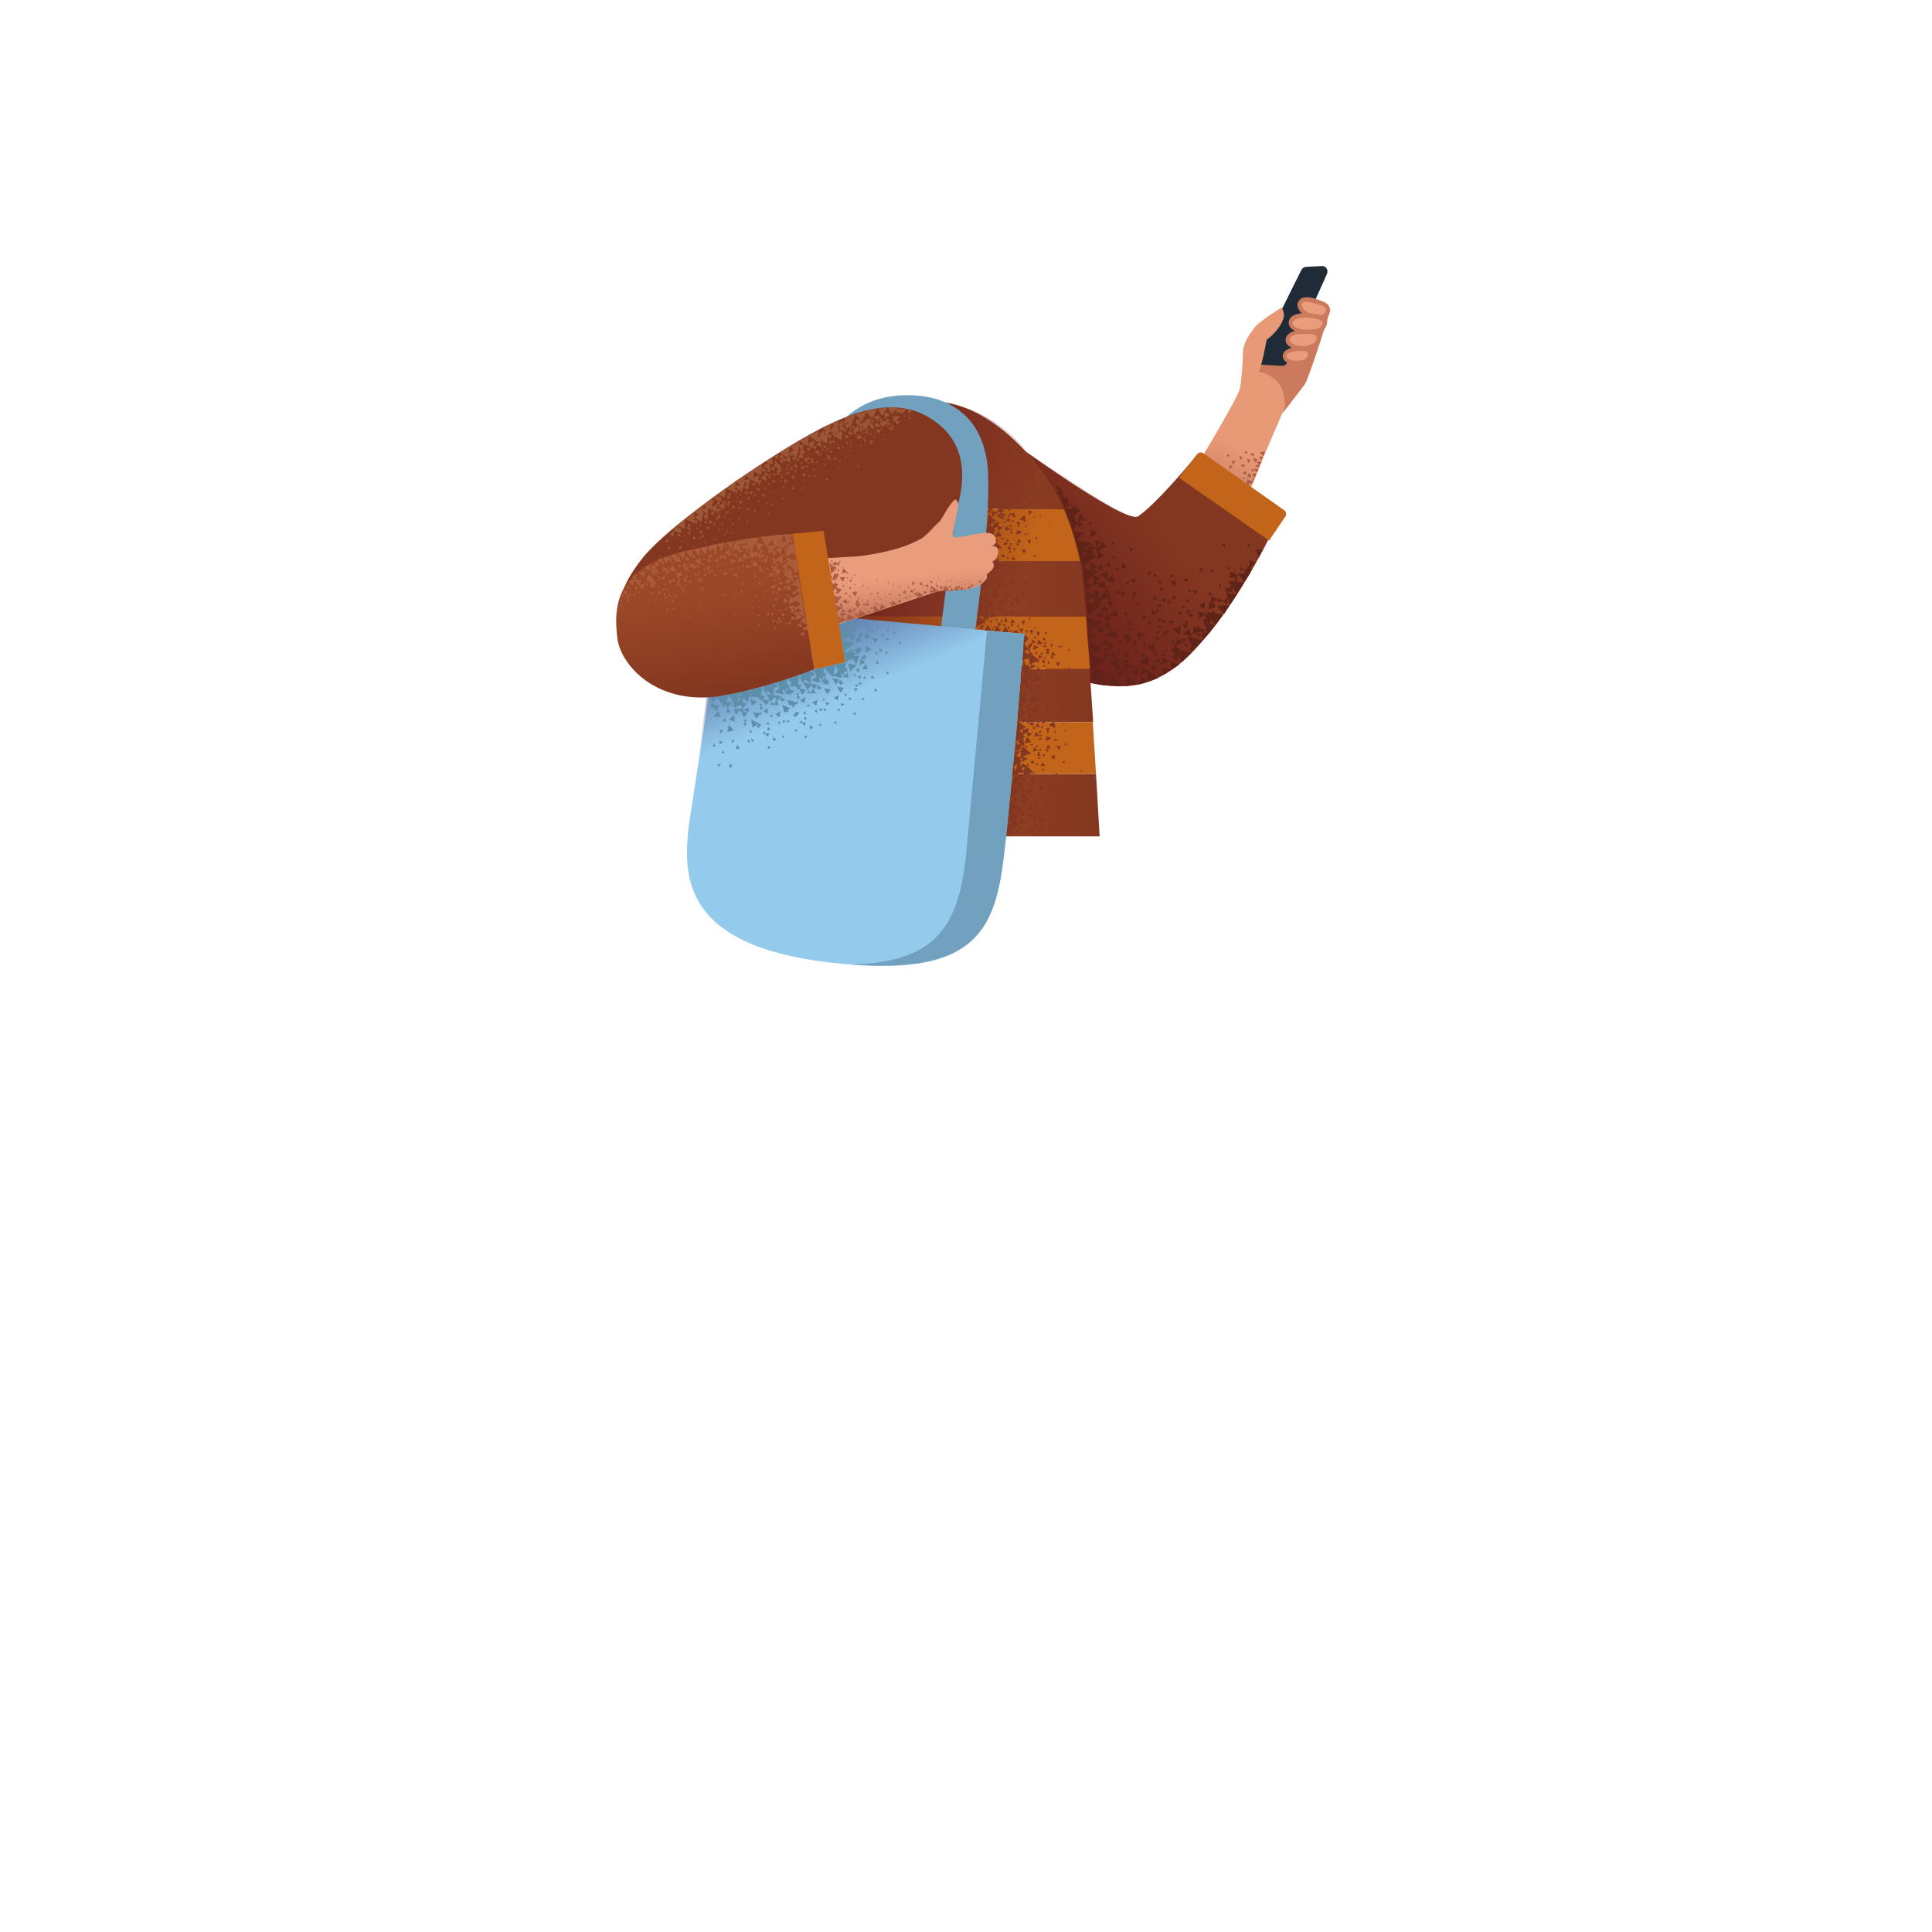 <svg xmlns="http://www.w3.org/2000/svg" viewBox="0 0 480 480" xmlns:v="https://vecta.io/nano"><path d="M317.6 103.8l2.2-2.6 4.3-5.6c1.1-1.4 6.2-17.9 6.2-17.9l-8.6-1.2-7.8 8.7-2.1 8.5 5.8 10.1z" fill="#cc7a5e"/><path d="M324.5 66.3l3.9-.2c1-.1 1.7 1 1.3 1.9l-9.9 22.1c-.3.5-.7.8-1.3.8l-6.8-.4 11.6-23.4c.3-.5.7-.8 1.2-.8z" fill="#1f2b36"/><path d="M295.9 118.1s11.4-18.7 12.1-21.4c.4-1.3.8-6.9.8-8.9 0-2.5 1.6-4.7 2.8-6.3 1.2-1.7 6.8-5.1 6.8-5.1s1 1.4.4 2.9c-1.1 3.1-4.1 5.1-4.1 5.1s-.8 4.4-1.4 6.3l-.6 1.8s1-.5 4 1.7c2.9 2.2 2.5 7 2.5 7l-10.7 25-12.6-8.1z" fill="#e89976"/><path d="M322.9 75.4c.4-1.5 2.7-1.1 3.6-.7s3.9.9 3.4 2.5-1.6 2-3.6 1.5-3.7-2.1-3.4-3.3z" fill="#ea9d7d"/><path d="M327.7 79.4c-.5 0-1.1-.1-1.6-.2-2.1-.5-4.1-2.2-3.7-3.9h0c.2-.5.5-.9 1-1.2 1-.5 2.5-.2 3.3.1.2.1.4.1.6.2 1 .3 2.5.8 2.9 1.7.2.4.4.9.2 1.45-.5 1.7-1.6 1.85-2.7 1.85zm-4.3-3.8c-.2.8 1.1 2.2 3 2.6 2.1.5 2.7-.1 3-1.1.1-.2 0-.3 0-.4-.3-.6-1.6-1-2.4-1.2-.3-.1-.5-.2-.7-.2-.6-.2-2.6-.8-2.9.3z" fill="#cc7a5e"/><path d="M319.9 84.5c-.1-1.5 2.2-2 3.1-2 .9.1 4.5-.5 4.6 1.3s-1.4 2.3-3.4 2.7c-2.1.1-4.2-.8-4.3-2z" fill="#ea9d7d"/><path d="M323.8 87c-2.1 0-4.3-.9-4.4-2.4h0c0-.6.2-1.1.6-1.5.8-.8 2.3-1.1 3.1-1h.7c1.2 0 3-.1 3.8.7.3.3.5.7.5 1.1.1 2.2-1.8 2.8-3.9 3.2-.1-.1-.2-.1-.4-.1zm-3.4-2.5c.1.8 1.8 1.6 3.7 1.5 2.2-.4 3-.9 3-2.2 0-.2-.1-.3-.2-.4-.5-.5-2.2-.5-3.1-.4h-.8c-.6 0-1.8.2-2.3.7-.2.3-.3.5-.3.8z" fill="#cc7a5e"/><path d="M319.2 88.5c-.1-1.3 1.9-1.7 2.7-1.8.8 0 3.5-.5 3.6.9.1 1.5-.8 2.2-2.6 2.3-1.8.4-3.6-.4-3.7-1.4z" fill="#ea9d7d"/><path d="M322.2 90.6c-1.1 0-2.1-.3-2.8-.8-.4-.3-.6-.7-.7-1.2 0-.5.1-.9.4-1.2.8-.9 2.3-1.1 2.8-1.1h.5c.9-.1 2.4-.2 3.1.5.3.2.4.6.5 1 .1 2.3-1.7 2.7-3 2.9-.3-.2-.5-.1-.8-.1zm1.4-3.4c-.4 0-3.13-.04-3.8.8-.1.1-.2.3-.2.5h0c0 .2.2.4.3.5.5.4 1.6.8 2.8.6 1.9-.2 2.28-.8 2.2-1.8-.05-.64-.8-.6-1.3-.6z" fill="#cc7a5e"/><linearGradient id="A" gradientUnits="userSpaceOnUse" x1="308.151" y1="110.683" x2="299.171" y2="128.566"><stop offset="0" stop-color="#cc7a5e" stop-opacity="0"/><stop offset="1" stop-color="#aa5f4b"/></linearGradient><path d="M307.2 104.7c8.7 3.7 7.5 7.5 7.5 7.5l-5.6 13-12.2-8.5 6.9-11.5c.6-.8 2.3-.9 3.4-.5z" fill="url(#A)"/><path d="M320.6 80.1c.2-1.5 2.8-1.8 3.9-1.7s4.9.3 4.6 2-1.8 2-4.1 2c-2.4.1-4.7-1-4.4-2.3z" fill="#ea9d7d"/><path d="M324.7 82.9c-1.7 0-3.3-.6-4.1-1.5-.4-.5-.5-1-.4-1.5.3-2 3.4-2.2 4.5-2.1h.5c1.7.2 3.6.4 4.3 1.4.3.3.3.8.2 1.2-.5 2.3-2.6 2.4-4.6 2.4-.2.1-.3.1-.4.1zm-.7-4c-1.1 0-2.7.4-2.9 1.3h0c0 .1-.1.3.2.6.5.6 1.9 1.2 3.6 1.1 2.5 0 3.4-.4 3.7-1.6 0-.2 0-.3-.1-.4-.5-.7-2.6-.9-3.6-1h-.9zm-3.4 1.2h0z" fill="#cc7a5e"/><g fill="#ad5c44"><path d="M307.8 121.5l.2.8-1.1-.1zm3.3-2.6l.6-.1-.2.6zm-6.1-6.1l.6.4-.7.4zm-2.5 6.7l.3-.3.3.6zm6.4-.3l-.2-.5.6-.1zm1.9-2.4l.6-.3v.8zm3.5-4.6l-.4 1.1-.9-.9zm-2.1 5.4l-.4 1.1-.8-.9zm1.3-3l-.5 1-.8-.8zm-4 2.4l.2.9-1-.3zm-1.7-3.6l.9.1-.4.8zm3.2 5.1l-1.1.1.4-1.2zm-1.7-3.1l-.4.8-.7-.7zm-7.7 1.9l.8.4-.8.6zm12.2-3.9l-.4.9-.7-.7zm-6.6 7l.9.1-.4.9z"/><path d="M307.7 121h.9l-.3.9zm5.1-5.7l.1.9-1.1-.4zm-7.3 5.1l.9.1-.7.8zm7.2-3.9l-.4.9-.9-.9zm-6.6-2.1l.9.3-.8.7zm2.7 7.2l.9.3-.7.7zm-1.8 1.5l1.6-.9.3 2.1zm-2.9-4.2l-.6 1.7-1.6-1z"/><path d="M302.7 117.9l.1 1.2-1.3-.1zm2.2 1.5l.2 1.2-1.2-.1zm4 3.5l.6-.1-.1.7zm-6.3-6.8l.6.3-.6.5zm-1.1.8l.4-.5.2.7zm-.5-1.7l.4-.4.3.7zm5.4 7.5l-1.5-1.2 2-.9zm1.8-2.5l.7-.1v.7z"/><path d="M298.8 116.4l.5-.3.2.7zm7 2.7l-.3-.5h.8zm.3-.8l-.6.2.1-.7zm6.4-4.1l-.8.7-.3-1.2zm-2.8-2.2l.2.7-.8-.2zm-4.4 3.7h.9l-.5.9zm-.5 4.9l1 .1-.4.9zm-1.2-1.7h1l-.5 1zm7.2 1.1h-1.2l.4-1zm.6-7.5l.1.9-1-.5zm-8 4l.9.4-.8.7zm-4.5.2l.8.3-.7.7z"/><path d="M309.7 114.1h1l-.5 1zm.6 7l-.5 1.2-.9-1.2zm0-1.2l-.1.9-.8-.5zm-11-2.1l2-1 .1 2.3zm-1.9-1.3l.9-.6.1 1.1zm14.1 3l-.6.9-.7-1.1zm-7.7-2.2l.9.2-.7.8zm2.4 2.8l1.2-1.7 1.3 2z"/></g><path d="M247.6 107s31.4 23.2 35.1 21.3c3.9-2.5 12.4-12.4 14.5-15.1.4-.6 1.3-.7 1.8-.3l18.7 13c.5.3.7 1 .5 1.6-1.6 4-9.67 20.73-19.67 32.03-11.1 12.6-19.43 13.07-36.53 7.87-16-5.9-14.4-60.4-14.4-60.4z" fill="#843720"/><linearGradient id="B" gradientUnits="userSpaceOnUse" x1="287.735" y1="128.118" x2="238.994" y2="166.013"><stop offset="0" stop-color="#5b1219" stop-opacity="0"/><stop offset=".998" stop-color="#5b1219"/></linearGradient><path d="M290.5 121.5l22.4 16.8s-6.1 10.7-14.9 21.6c-7.5 10.3-21.7 13.5-33 7.4-18.4-11.4-9.8-54.9-9.8-54.9s24.2 16.5 27.1 16.1c1.4-.2 8.2-7 8.2-7z" fill="url(#B)"/><g fill="#602317"><path d="M272.9 135.9l.3-1.7-1.5.3zm-5.7-6.6l-.2-1.8-1.5.9zm3.6 4.4l1.8-1.1-1.5-1.1zm-5.5-7.7l.8-.5-1-.4z"/><path d="M262.9 121.8l.7-.2-1.4-1.4zm3.3 8.3l1.2-.4-1.3-1.4zm1.4-.4l2.1-.7-1.3-1.4zm-1.3-2l1.7-1.1-1.5-1.1zm4.2 9.6l1.8-1.1-1.6-1.1z"/><path d="M269.7 137.9l1.9-.8-1.4-1.3zm6.2 11.3l-.1-1.8-1.4.8zm-3-11.5l.7-1.7H272zm2.3 10l.1-1.2-1.1.3zm.4 5.7l-1-.4v1zm6.1-5.8l-.6.8.9.2zm9.4 8.8l1.2.4v-1zm-5.6-.9l.6-.9-.9-.1zm4.3 7.3l-.7-.8-.4.9zm-25.6-39.4l-.5-1.8-1.3.9zm2.5 8.9l.8-2.5-1.6-.1z"/><path d="M267.4 134.7l1.5-2.3-2.4-.5zm19.9 19.6h1.2l-.5-1zm-11.2-19.9l.2 1 .7-.5zm15.9 11.2v-1l-.8.5zm-21-15l.3-1-.9.2zm-5.4-6.5l-2.3-1 1.3 3.3z"/><path d="M268.5 126.6l-3.9-.3 1.1 3.4zm2.6 8.2l-4-.5 1.1 3.4z"/><path d="M271.9 138.1l-3.8-.5 1 3.4zm.9 3.8l-3.9-.8.6 3.7zm-5.6-12.1l1.1 1.4.8-1.3zm5.9 6.8l1.9-.9-1.4-1.2z"/><path d="M272.6 136.9l.2 2.1 1.6-1zm-3.2 7.4l.2 2.3 1.8-1zm2.1-1.6l.4 2.1 1.5-1.1zm-.6-3.2l.1 2.2 1.7-.8zm5.2 1.2l-.7-1-.6 1zm4.5 3.7l-1 .3.7.6zm0-8.5l.2 1.1.8-.5zm10.7 13.2l1.1-.6-.9-.6zm-4.3 3.8l-.2-1-.8.6zm8.3 1.5h-1l.4.8zm-20-10.4l-.2-2.2-1.7 1zm2-5.8l-1-.1.3.8zm11.4 10.3l.3 1.2.9-.6zm-2.2-5.3l1 .1-.3-.9zm-3.9 7.4l.3-.9-.9.1zm-12.7-11.2l2.6-.9-1.8-1.8z"/><path d="M268.5 137.9l1.7-1.1-1.5-1zm3.9 3.2l1.6.7-.1-1.5zm-4.1-8.6l.9.5.1-.8zm6.2 25.6l2.2.2-.6-1.7zm16.3-13.5l1.2.6v-1zm-5.5-1.6l.7-.7-.8-.3zm3.4 7.7l-.6-.8-.5.8zm-7.9-6.6l1.1.7.1-1.1zm-2.6 2.3l-.5 1h.9zm10.1.5l.7-.7-.9-.4zm-9.5-7.2l-.1 1.7 1.4-.6zm-3.3 13.1l2.2.5-.4-1.9zm-.7-8.5l2.1.3-.5-1.8zm9.4 10l.5-1.2h-1.1zm-1.6 5.5l-.9-.7-.2.9zm7.7-3.4l-.8.6.7.5zm3.7-12h1.2l-.4-1zm-5.7.8l.3-1-.9.2zm6.2 5.6l-.8-.4-.1.8zm-2.7-7.7l-.9-.5-.1.9zm-13.2 3.9l.1 1.2 1.1-.5zm-1.6-5.4l1.1.1-.3-.9zm-4.7 6.9l.4-1h-.9zm9.1-1.5l.3.9.7-.6z"/><path d="M290.3 154.1l.7 1.2.8-.9zm-3.9-5.1l1.1-.2-.6-.8zm-2.1 9.4v-1.2l-.9.4zm9.5-3.4l.7 1.3.8-1zm-3.9-5.1l1.1-.1-.6-.8zm-2.1 9.4l.1-1.2-.9.4zm-14.6-14.2l-1.4-1.1-.3 1.6zm-.7 4l.3-1.8-1.6.5z"/><path d="M273.6 147.7l-1.4-1.1-.3 1.6z"/><path d="M271.3 147.8l1 2.7 1.8-1.7z"/><path d="M269.6 146.9l.2 2.6 2.8-1.6zm3.9 2.2l2.1-.7-1.4-1.4zm-.2 3.1l2.1-.4-1.1-1.6zm2.8-1.2l.4-1.7-1.5.2zm-3.2.4l.2-1.8-1.4.5zm2.6-7.1l.8.5.1-.9z"/><path d="M273.8 150.1l-3.8-.6.3 3.5zm1.1 2.1l-.5 2 1.6-.3zm4.3-.2l.4 1 .7-.6zm-2.4-4.6h.9l-.4-.8zm-3.3 6.4l.9-1.6-2.1.4zm15.4 3.2l.2 1.1.8-.6zm-1.9-4.8h.9l-.3-.8zm-3.7 6.7l.2-.9-.7.1zM272 156l.6-1.5-1.4.1zm.6-1.7l.9.5v-.9z"/><path d="M274.8 170.3l-.9-2.7-1.6 2.3zm-.8-15.6l-3.8-1.2.3 3.5z"/><path d="M270.3 156.8l.3 2.1 1.5-.9zm2.4-1.5l.1 2.2 1.7-.9zm11.1 2.6l-.6-1.1-.7.9zm3.8 4.2l-1 .3.5.8zm1.3-8.3v1.1l.8-.4zm-8 1.6l-.5-1.1-.8.9zm3.9 4.2l-1 .3.5.8zm1.3-8.3v1.1l.8-.4zm-8.4 7.4l-.2-2.3-1.7 1zm-1.7-2.1l-.5-2.2-1.5 1.3zm-1.1-10.4l-1-2-1.2 1.6zm5.9 13.2l-.3-2.2-1.6 1zm6.2 2.8l-.2-2.2-1.7 1zm10.4-5l.4 1.2.8-.7zm-2.8-4.9l1.1-.2-.6-.7zm-3 7.9l.2-1.1-.9.2zm-15.9-.4l-1.5-1-.3 1.6zm-2.3 2.3l.1-1.9-1.4.7zm2.5.7l-1.6-.9-.1 1.7zm-.6 2.2l2.7.9-.2-2.4z"/><path d="M282.8 164.6l2.7.9-.2-2.4zm-12.1-5.4l.2 3.2 2.4-1.3zm5.2 4.9l1.9-1-1.4-1.1zm7.4 3.7l1.9-1-1.5-1zm-8.1-6l1.7-1.3-1.6-.9zm4.2 5.1l1.4-1.5-1.9-.6zm16.8-8.8l-.8-2-1.4 1.4zm-15.4 5.2l-1.2-1.4-.7 1.4zm6.8 3.1l-1.2-1.4-.7 1.4zm-9.1.1l-.8-1.5-.9 1.2zm-.9-7l.8.6.1-1zm-2.9 4.4l-3.7-1.3.1 3.8zm16.1-2.4l1.5 1.3.5-1.6zm-3.8 2.6l1 .5.1-1zm-4.9-1.6l.6-.6-.8-.4zm3 6.9l-1.4-1.3-1 2z"/><path d="M292.5 159.2l.9.5.2-.9zm-5-1.5l.6-.7-.7-.3zm3 6.8l-1.4-1.2-.9 1.9zm-11-4.6l1.1-.2-.6-.8zm-4.7 2.2l.1-.9-.9.3zm6.8 3.3l-.8-.2v.8zm10.3-1.2l.7-.7-.8-.3zm-17.3 2.6l-3.5-.4.5 3.4z"/><path d="M291.1 166.4l1.9-1.3-2.2-.9zm-2.1 1.3l1.9-1.3-2.2-.9zm4.2-6.1l-1.4-1.6-.7 1.8zm-12.5 2.4h-1.8l.8 1.5zm-4 2.6l-1.8.1.7 1.4zm16.1-4.3l-1.7.8 1.3 1zm-13.5 4.4l-1.8.3.8 1.3zm-3 .9l-.9 2.6 3.4.3z"/><path d="M292 160.5l1.7-.9-1.3-1.1zm-8.2 2.9l.8-.8-1-.5zm-3.2 4.2l-.4-.9-.6.7zm7.7-.5l-.9.3.5.7zm-.6-11l1.1-.3-.7-.7zm-4.5 2.5l-.1-1-.8.4zm7 2.9l-.8-.2.1.8zm7-1.1l-1.6.5.4 1.1z"/><path d="M295 160.7l-.2-.9-.7.5zm-2.8.7l1.4 3.1 2.4-2.3zm-12.5 6.4l-.1 2.7 3-.5zm5.2-1.5l.2 3.1 2.7-1zm9.9-8.3l1.9 3.4 2.1-2.3z"/><path d="M298.8 159.1l1.4-1.6-1.5-.4zm-2.4-1.3l1.7-1.2-1.6-1zm-1.6.8l-1.2.2.6.9zm5.2-2.3v1l.8-.3zm-7.5-3.9l1 .3-.2-.9zm.9 3.1l-1.8 1.2 1.6 1.1zm-10.6 10.3l-1.8 1.1 1.6 1.2zm17.8-15.3l1.3.3-.2-1.1zm-5.6-.6l.5-.9-.9-.1zm4.6 7l-.7-.7-.4.8z"/><path d="M297.3 155.5l.1 1.8 1.5-.7zm3.2-2.4l-1.2 1.2 1.5.6z"/><path d="M298.8 153.6l.5 1.6 1.2-1z"/><path d="M300.2 155.2l1.5-2.5-2.6-.3z"/><path d="M299.9 157.9l2-2.5-2.6-.7zm-.2-5.4l-2-.7.2 1.9zm2.5-1.7l-1.7-1.2-.4 1.8zm-2.7-1.3l-1.6.9 1.3.9zm2.3 2.1l-1.4 1.1 1.4.7zm-6 1.7v-1l-.8.3z"/><path d="M299.8 152l2.1 3.4 2-2.7zm1-2l1.6-1.1-1.5-.9zm-3.7-2.2l.3-1.1-1 .1zm-.5 5.2l-.8-.5-.1.8zm6.3-4.4l-.6.7.7.3zm-4.7-6.4l.7-.9-.9-.2zM296 147l-.5-.8-.4.8zm7.4-2l-.8.5.6.5z"/><path d="M280.8 157l.6-.9-.9-.2zm-2.3 4.7l-.5-.7-.4.7zm7.4-1.9l-.8.4.6.5zm19.2-11.3l-1.4.9 1.2.7zm-1.4 1.1l-.5-.9-.5.7zm-1.4.9l1.8 2.1 1.4-2.2zm3.6-5.1l-1.2 1.3 1.6.5z"/><path d="M304.2 145.9l.6 1.7 1.2-1.2zm8.6-7.5l.9-1.8-1.8-.1z"/><path d="M305.6 150.3l1.7-2.6-2.7-.4zm5.5-8.9l-2.1.2 1 1.6zm-3.5 1.6l-1.8-1.1-.3 1.8zm-.4.9l-1.4 1 1.5.8z"/><path d="M305.1 144.4l2.2 3.2 1.8-2.9zm5.4-3.3l1.5-1.2-1.6-.7zm-9.2 1.3l.3-1.1-.9.3zm-.1 5.2l-.8-.5-.1 1zm6-4.6l-.6.6.9.3zm-2.7-7l-.2-1-.9.4zm1.2 5l-.8-.1.2.8zm4.6-6.1l-.5.8.8.1z"/><path d="M310.8 140.2l-1.3 1.1 1.3.6zm-1.9 1.4l-.4-.7-.5.7zm-1.5.9l1.8 2.1 1.4-2.2z"/></g><path d="M299.1 112.7l20 14.1c.5.4.6 1.1.2 1.6l-4 5.9-22.4-15.6 4.6-5.9c.4-.5 1.1-.5 1.6-.1z" fill="#c26419"/><linearGradient id="C" gradientUnits="userSpaceOnUse" x1="196.814" y1="146.3" x2="273.209" y2="146.3"><stop offset=".298" stop-color="#9b4828"/><stop offset="1" stop-color="#843720"/></linearGradient><path d="M206.9 153.2h63c-.4-4.9-.8-8.9-1.1-11.2-.1-.9-.3-1.7-.5-2.6h-59l-2.4 13.8z" fill="url(#C)"/><linearGradient id="D" gradientUnits="userSpaceOnUse" x1="196.814" y1="172.8" x2="273.209" y2="172.8"><stop offset=".298" stop-color="#9b4828"/><stop offset="1" stop-color="#843720"/></linearGradient><path d="M202 179.4h69.6l-.9-13.2h-66.3c-.7 4.3-1.5 8.8-2.4 13.2z" fill="url(#D)"/><linearGradient id="E" gradientUnits="userSpaceOnUse" x1="196.814" y1="113.1" x2="273.209" y2="113.1"><stop offset=".298" stop-color="#9b4828"/><stop offset="1" stop-color="#843720"/></linearGradient><path d="M232.3 99.8c-3.5.1-14.5.3-20.6 26.6h52.6c-6.3-14.1-20.4-26.6-32-26.6z" fill="url(#E)"/><linearGradient id="F" gradientUnits="userSpaceOnUse" x1="196.8" y1="200.05" x2="273.2" y2="200.05"><stop offset=".298" stop-color="#9b4828"/><stop offset="1" stop-color="#843720"/></linearGradient><path d="M196.8 207.8h76.4l-.9-15.5h-72.7l-2.8 15.5z" fill="url(#F)"/><path d="M199.6 192.3h72.7l-.8-12.9h-69.6c-.7 4.5-1.5 9-2.3 12.9zm4.9-26.1h66.3l-1-13h-63l-2.3 13zm7.2-39.8c-.8 3.4-1.5 7.2-2.1 11.5a19.71 19.71 0 0 0-.3 1.5h59c-.8-4.2-2.2-8.6-4-12.9l-52.6-.1z" fill="#c26419"/><linearGradient id="G" gradientUnits="userSpaceOnUse" x1="250.774" y1="161.53" x2="192.16" y2="148.79"><stop offset="0" stop-color="#5b1219" stop-opacity="0"/><stop offset=".998" stop-color="#5b1219"/></linearGradient><path d="M229.7 100.1s12.2-2.2 24.5 10.8c5.5 7.2 10 42.9 10.5 63.8.4 21-16.2 31.6-26.7 32.5-6.5.6-41.6.5-41.6.5L200 180c0-23.2 29.7-79.9 29.7-79.9z" fill="url(#G)"/><path d="M241.8 159.6s4.2-26.9 3.7-41.7c-.5-14.1-9.5-19.6-19.4-19.7-14.3-.3-20.6 8.9-27.3 22s-9.3 36-9.3 36l48.1-30.1-4.2 32.8 8.4.7z" fill="#71a1bf"/><path d="M179.5 150.6l-8.4 54.7c-1.3 12.2-1.9 29.7 35.6 33.9 33.7 3.8 40-6.4 42.4-24.7s5.4-57 5.4-57l-75-6.9z" fill="#94cbed"/><path d="M245.2 156.7l-5.3 56.9c-2 15.8-6.8 25.6-28.5 26 29.6 2.3 35.5-7.7 37.8-25.1 2.3-18.3 5.4-57 5.4-57l-9.4-.8z" fill="#71a1bf"/><g fill="#843720"><path d="M262.2 198.5l-.9-.5-.1 1.2 1-.7zm-3.9 1l-.6-.3.3-.4-.7-.2v.4l-.6-.4v.7l.5-.3v.4l.2-.2v.6l.9-.3zm2.3 4l-.4.6.6.1-.2-.7zm.2-1.2l-.1-.7-.4.6.5.1zm1.8-9.6l.1-.7-.6.3.5.4zm.6 12.6l.1-.7-.6.3.5.4zm1-5.8l.3-.4-.4-.1.1.5zm-1.3 2.2h.4l-.3-.3-.1.3zm3.6-.5l.1-.4-.4.1.3.3zm-11.2 4.6l-.1 1 1.1-.5-1-.5zm1.5-4.9l-.6-1-.5.8-.7.2.4.5.3-.5h1.1zm2 4.1l-.5.9 1.2.1-.7-1zm-.6-4.1l.3.5-.2.6.6-.1-.1-.2.4-1-1 .2zm3.4 5.6l.4-1.1h-1l.6 1.1zm-8.7.8l.4-1.1-1 .1.6 1zm4.9.3l.5-.6-.7-.2.2.8zm-2.9-.4l-.4-.6-.3.5.7.1zm2.5-4.7l-.6.3.4.4.2-.7z"/><path d="M257.1 206.2l-.7.2.5.5.2-.7zm.1-2.3v-.7l-.7.4.7.3zm-.2-1.7v-.7l-.7.4.7.3zm1.6-5.3l-.6.4.6.2v-.6zm-2.4 2.1v.6l.5-.3-.5-.3zm9.1-2.4l.3-.2-.3-.2v.4zm-2.3 3.3l-.1-.4-.3.3.4.1zm-4.6 3.7l-.3.2.4.2v.2l1.4-.7-1.3-.6-.2.7zm-.1-9.3l.1-.6-.5.2.4.4zm-.8 10.8h0l-.5-.5-.1.8-.2.2.8.2v-.7zm5-10.9l.7-.1-.5-.5-.2.6zm5.9-2.4l.4-.3-.4-.2v.5zm-7.8 2.2l.3.5.4-.3-.7-.2zm1.3 2.7l.7-.8-1.1-.3.4 1.1zm-2.1-2.9l-.7-.2.3.6.4-.4zm-.8 1.5l-.7-.2v.1h-.2l.4 1.5.9-1.2-.4-.2zm-3.8 9.6l-.7.1.4.5.3-.6zm-1.7 1.2l.3-.6-.7.1.4.5zm.9-9.1l.5-1.1-1.2.3.7.8zm-1 2l.7.8.5-1.1-1.2.3zm-1.6 7.5l-1.2.3.6.9.6-1.2zm4.2-1.5l-.1.8.6-.3-.5-.5z"/><path d="M252.1 205.8l-.4-.4h.7l-.4-.7 1 .6-.4-2.1.5-.3-.6-.5 1.1-.6.1 1.1 1.2-.8-1.2-.4.2-.1-.3-.1.4-.7-1-.2.2.6-.7-.5.7-.4-1.2-.7 1.4-1.2 1-.2-.4.9.6-.1-.6.7 1.2.4-.4-1h.4l.1.1.2-.7-.7.2-.4-.5.8-.2-1.3-1.1-.4 1.4-1.9-.4 2-1.3-1.2-.9.8.1.2.5.9-1.1h-.9l.8-.4-1.3-.6.1 1.1-.4.5-.8-.6.6.1v.1-.1l.3.1-.2-.5.2-.9-1.2.3.3.4-.3.3-.2-.3-.3 3.9.7-.6.4 1.5-1.2-.7-.2 2.6v.9l-.2 1.2v.9l-.4 2.8 2-1.4zm-1.1-1.6l.6.3-.3.6-.9-.9 1.6-.7-1 .7zm1.5-3.3l-.2 1.2-.7-.6.9-.6zm1.2 2.2l-.7 1.5 1.8-.2-1.1-1.3zm1.4-7.2v1.6l1.7-.9-1.7-.7zm1.4 6.8h0l-.4-.4h-.1l-.5-.4-.2 1.2.3-.2h1l-.1-.2zm.8-1.8l.5-.3-.7-.4.2.7zm1.4-3.7l.4.4-.1-.5-.3.1zm.6 2.6h0l-.3.3 1.6.8-.3-1.7-1 .6zm2.6-2.8l-.2.4.4.1-.2-.5zm-2.8 9.5l-.3-.1.3-.2-.7-.2v.7l.3-.3.1.4.3-.3zm2.3-2.5l-.3-.4-.2.4h.5zm2.4-25.6l-.9-.5v1.2l.9-.7zm-4 1l-.6-.2.3-.4-.7-.2.1.4-.7-.4v.7l.5-.3v.4l.2-.2v.6l.9-.4zm2.4 4l-.4.6.6.1-.2-.7zm.2-1.2l-.1-.7-.4.6.5.1zm1.8-9.6l.1-.7-.6.3.5.4zm.7 12.7l.1-.7-.6.3.5.4zm.8-5.8l.3-.4-.4-.1.1.5zm-1.3 2.2h.4l-.3-.3-.1.3zm3.7-.6l.1-.4-.3.2.2.2zm-11.3 4.6l-.1 1.1 1.1-.5-1-.6zm.4-5.1l-.7.2.5.5.2-.7 1.2.1-.6-1-.6.9zm3.2 4.4l-.5.9h1.2l-.7-.9zm-1.4 4.4l-.5.9h1.2l-.7-.9zm.8-8.4l.4.5-.2.6.6-.1-.2-.2.4-1-1 .2z"/><path d="M263.1 186.4l.4-1.1-1 .1.6 1zm-2 1.4l.7 1 .4-1.1-1.1.1zm-3-13h-1l.7 1 .3-1zm6.3 14.9l.2-.6-.7.2.5.4zm-11.8 3.3l1.5 1.1v-.3l.8.5-.1-1.1-.7.4-.1-1.5-1.4.8-.2-.2-.9 1.4 1.6-.1-.5-1zm6.4-5.7l.2.8.5-.6-.7-.2zm-1.3 2.2l-.4.5.7.1-.3-.6zm.9-1l-.4-.5-.4.5h.8zm.3-6l-.7.2.4.4.3-.6zm-.4 4.2l.2-.7-.7.2.5.5zm.2-2.8v-.7l-.7.4.7.3zm-.1-1.7v-.7l-.7.4.7.3zm1.5-5.2l-.6.4.6.2v-.6zm-1.8 2.4l-.6-.4v.6l.6-.2zm8.5-2.9l.3-.2-.3-.2v.4zm-2.4 2.9l-.3.3.5.2-.2-.5zm-11.2 12.9l-.3-.3 1.5-.1-.3.2.3.1-.3.8 2.7-1.2-.2.5.7-.2-.6-.4v.1l-1.6-1.5.6-.2-.4-.4-.2.6-.2-.2-.1.1-.8-.7-.2.9-.5-.9.7-.4v.2l1.3-.8-1.2-.5 1.5-.7.2.3.4-.7-.3.1-1.8-1.6-.1.6-.1-.2-.5 1.1h.3v.1h-.2l.2.3-.2.7-.3.1.2.2-.9-.6h.2l-.6-1.1-.1.7v.4l-.3 2.6-.2 2.4 1.7-.4zm1.4-1.8l-.3 1.1-.5-.8.8-.3zm-1-2.1l.4-.1v.9l-.5-.4.1-.4zm-1.8 2.1l1-.7-.5 1.7-.5-1zm8.2-7.6v.6l-.4.1.3.3v.2l1.4-.7-1.3-.5zm-.1-9.1l-.5.2.3.4.2-.6zm-.8 17l-.2.7.6-.1-.4-.6zm-.2 1.8h-.9l.4.7.5-.7zm-4 2.4l-.5.3.6.3-.1-.6zm3.4-7.7l.2-.1-.6-.5-.1.8-.2.2.8.2-.1-.6zm5.7-13.2l.7-.1-.5-.5-.2.6zm5.9-2.4l.3-.2-.3-.2v.4zm-7.8 2.3l.3.6.4-.4-.7-.2zm1.3 2.6l.7-.8-1.2-.4.5 1.2zm-2.1-2.8l-.7-.2.3.6.4-.4zm-.8 1.4l-.7-.2v.1h-.2l.5 1.4.9-1.2-.5-.1zm-3.8 9.6l-.7.1.4.5.3-.6zm-.7 4.7l1.1.2-.6-.9-.5.7zm-1-3.5l.3-.7-.7.1.4.6z"/><path d="M256.5 175.8l-1.2.3.6.9.6-1.2zm-1.6 3.2l.6.9.6-1.1-1.2.2zm-1.5 7.5l-1.2.3.6.9.6-1.2zm4.1-1.5l-.1.8.6-.2-.5-.6z"/><path d="M253.7 186l-.4-.4h.7l-.4-.7 1 .6-.4-2.1.5-.3-.6-.5 1.1-.6.1 1.1 1.2-.8-1.2-.4.2-.1h-.2l.4-.7-1-.2.2.6-.7-.5.7-.4-1.2-.7 1.4-1.2 1-.2-.4.9.6-.1-.6.7 1.2.4-.4-1h.4l.1.1.2-.7-.7.2-.4-.5.8-.2-1.3-1.1-.4 1.4-1.9-.4 2-1.3-2-1.3.8.3-.3-.6 1.7-1.4-1.4-.6 1.1-.1-.5-.6.9-.6-1.4-.5.2 1.1-.2.6-.9-.4h.6l.1.1v-.1h.3l-.3-.4v-.9l-.6.3-.1.4-.2 3.1-.3 3.6 1.1-.7.1 1.7-1.2-.8-.3 3-.1.8-.1 1.9-.2 2 1.6-.8zm-.9-1.7l.6.3-.3.6-.7-.9 1.3-.7-.9.7zm1.4-3.3l-.2 1.2-.7-.6.9-.6zm1 2.1l-.7 1.5 1.8-.2-1.1-1.3zm1.4-7.3v1.6l1.7-.9-1.7-.7zm1.5 6.8h0l-.1-.1-.2-.3v.1l-.6-.4-.2 1.2.3-.2h-.1 1l-.1-.3zm.7-1.6l.5-.3-.6-.4.1.7zm-4.1-5.8l.5 1.1.9-1.1h-.1l2.3-1.6v.5l.6-.3-.6-.3v.1l-2.1-1.3-.2 1.6-.3.3.3.1-.1.8-1.2.1zm5.5 2l.4.3-.1-.5-.3.2zm.7 2.7h0l-.3.3 1.6.7-.3-1.7-1 .7z"/><path d="M263.2 177.4h.4l-.2-.3-.2.3zm-2.9 9.4l.3-.3-.4-.1.3-.2-.7-.2.2.8.3-.3v.3zm2.7-2.8l-.3-.4-.2.4h.5zm-7.1 11.4l.2.3h-.2l.2.6.5-.5h-.3l.4-.9-.5.1-.1-.7-1 .7.8.4zm.9-2.5l-1 .7 1.2.9-.2-1.6zm6.5-32.7l-.4.6.6.1-.2-.7zm-3.8-2.8l.6.2-.1-.7-.5.5zm6.1 4.4l.1-.7-.5.3.4.4z"/><path d="M262.2 158.5l.4-.1-.3-.3-.1.4zm-4.1 4.2l-.1 1 1.1-.5-1-.5zm3.5-.8l-.5.9 1.2.1-.7-1zm-1.4 4.5l-.4.9 1.2.1-.8-1zm.6-6.3l.5.7.3-.8-.8.1zm2.5 4.4l-1 .1.6 1 .4-1.1zm2.5 1.9l.2-.6-.6.3.4.3zm-11.9 3.7l1.6 1-.1-.3.8.5-.1-1.2-.7.5-.2-1.6-1.5.9-.2-.2-.1 1.6.9-.5-.4-.7zm7.1-7.2l.2.8.3-.4.1.4.4-.3h-.4l.2-.2-.8-.3zm-.8 1.4l.2.8.5-.6-.7-.2zm-1.4 2.8l.7.1-.4-.5-.3.4zm.3-1.6l.7.1-.4-.5-.3.4zm.2-5.8l.5.4.2-.7-.7.3zm.4 4l.2-.6-.6.3.4.3z"/><path d="M259.8 160.1l-.7.5.8.3-.1-.8zm-.2-1.8l-.7.6.8.3-.1-.9zm-1 1.2l-.1-.2-.6-.4-.2 1.3.4-.2h1.1l-.4-.4-.2-.1zm-3.1 9.5l-.4-.3 1.4-.2-.4.3.2.2v.8l2.6-1.3-.1.5.7-.2-.6-.4v.1l-1.7-1.4.6-.2-.5-.4-.2.6-.2-.2-.1.1-.8-.6-.1.8-.5-.8.6-.4v.3l1.3-.8-1.2-.5 1.4-.7.3.4.4-.7h-.1l-1.8-1.5-.2.6-.1-.2-.4 1.1.3-.1v.1l-.3.1.2.4-.2.7-.3.1.1.2-.9-.6.3-.1-.6-1v1l-.3.7-.3 2.2v1.9l1.9-.6zm1.4-1.7l-.3 1.2-.5-.8.8-.4zm-1.1-2.2l.3-.2v.9l-.5-.3.2-.4zm-2.1 2.4l.9-.6-.5.9-.4-.3z"/><path d="M256.9 160.9l-.4.2.4.2-.1.2 1.3-.7-1.3-.5.1.6zm1.1 11.2h-.7l.3.5.4-.5zm2.9-3.8l-.4-.5-.2.6.6-.1zm-.6 1.3l-.8.1.5.6.3-.7zm-4.1 2l-.5.4.7.2-.2-.6zm.9-9.5l.4.5.3-.7-.7.2zm.3 4.4l1.1.1-.6-.8-.5.7zm-1.2-3.3l.3-.7-.7.2.4.5z"/><path d="M258.7 162.8l.5-.3-.6-.5.1.8zm.4.9l-.1.7-.2.2.8.1-.1-.5h.1l-.5-.5zm-2.9-.6l-.4-.3.9-.4-.7-.3-.1-1 .7-1.3.8-.2-1.1-.8.1.9-.8.4-.3 1-.8-1.2 1-1.2-.9-1.1-.2 1.2-.1 1.1-.1 2.2-.1.8-.1 1.1 2.2-.6v-.3zm-1-1.5l.6.3-.3.7-1-.8 1.5-.8-.8.6zm1.8-2.9l.5-.3-.6-.4.1.7zm3.6 3.7l-.1-.2.3-1-1 .1.3.5-.2.6h.7zm3.5-1.6l-.3-.5-.1.4.4.1zm-5.8 9.1l-1.1.6 1.3.8-.2-1.4zm1.6 1.1l-.3.9 1.2-.1-.9-.8zm2.3-.8l.7 1 .4-1.1-1.1.1zm.8-1.6l.4-1.1-1 .1.6 1zm2.7 3.4l.2-.6-.7.2.5.4zm-7.1-.7l-.3.5h.7l-.4-.5zm-.1 6.4h-.7l.3.5.4-.5zm2.2-4.8l-.5-.5-.1.7.6-.2zm-1.3-3.2l-.6.5.8.1-.2-.6zm-1.1 2.4l-.6-.8-.6.7 1.2.1z"/></g><linearGradient id="H" gradientUnits="userSpaceOnUse" x1="208.945" y1="173.624" x2="195.463" y2="140.893"><stop offset="0" stop-color="#323671" stop-opacity="0"/><stop offset=".998" stop-color="#323671"/></linearGradient><path d="M197 189.9c12.4-3.9 21.9-11.2 27.7-14.8 10.3-6.3 20.5-18.4 20.5-18.4l-55.9-5.3-12.9 16-3.4 23.9c.1-.1 9.5 3.2 24-1.4z" fill="url(#H)"/><g fill="#843720"><path d="M255 147.3l-.9-.5-.1 1.2 1-.7zm-4 1l-.6-.3.3-.4-.7-.2v.4l-.6-.4v.7l.5-.3v.4l.2-.2v.6l.9-.3zm2.4 4l-.4.6.6.1-.2-.7zm-2.2 4l-.4.6.6.1-.2-.7zm-4.5-.4l-.4.6.6.1-.2-.7zm6.3-.8l-.4.6.6.1-.2-.7zm.5-4l-.1-.7-.4.6.5.1zm1.8-9.6l.1-.7-.6.3.5.4zm.6 12.6l.1-.7-.6.3.5.4zm-.7 3.1l.1-.7-.6.3.5.4zm1.7-8.9l.3-.4-.4-.1.1.5zm-1.3 2.2h.4l-.3-.3-.1.3zm3.6-.5l.1-.4-.4.1.3.3zm-1.9 6.3l.1-.4-.4.1.3.3zm-9.3-1.7l-.1 1 1.1-.5-1-.5zm1.5-4.9l-.6-1-.5.8-.7.2.4.5.3-.5h1.1z"/><path d="M251.5 153.8l-.5.9 1.2.1-.7-1zm-.6-4l.3.5-.2.6.6-.1-.1-.2.4-1-1 .2zm3.4 5.5l.4-1.1h-1l.6 1.1zm2 2.3l.4-1.1h-1l.6 1.1zm1.7.5l.4-1.1h-1l.6 1.1zm-4.2-.8l.4-1.1h-1l.6 1.1zm-7.5-.6l-.9-1.5-.8 1.4 1.7.1zm2.4.2l-.9-1.5-.8 1.4 1.7.1z"/><path d="M250.7 157.1l-.9-1.5-.8 1.4 1.7.1zm2.5.2l-.7-.8-1 .6 1.7.2zm-2.7-.9l.5-.6-.7-.2.2.8zm-2.9-.4l-.4-.6-.3.5.7.1zm2.5-4.7l-.6.3.4.4.2-.7zm-.3 3.7l-.7.2.5.5.2-.7z"/><path d="M249.9 152.7v-.7l-.7.4.7.3zm-.1-1.7v-.7l-.7.4.7.3zm1.5-5.3l-.6.4.6.2v-.6zm-2.4 2.1v.6l.5-.3-.5-.3zm9.1-2.4l.3-.2-.3-.2v.4zm-2.3 3.3l-.1-.4-.3.3.4.1zm-4.6 3.7l-.3.2.4.2v.2l1.4-.7-1.3-.6-.2.7zm-.1-9.3l.1-.6-.5.2.4.4zm-.8 10.8h0l-.5-.5-.1.8-.2.2.8.2v-.7zm5-10.9l.7-.1-.5-.5-.2.6zm5.9-2.4l.4-.3-.4-.2v.5zm-7.8 2.2l.3.5.4-.3-.7-.2zm1.3 2.7l.7-.8-1.1-.3.4 1.1zm-2.1-2.9l-.7-.2.3.6.4-.4zm-.8 1.5l-.7-.2v.1h-.2l.4 1.5.9-1.2-.4-.2zm-3.8 9.6l-.7.1.4.5.3-.6zm-1.7 1.1l.3-.6-.7.1.4.5zm.9-9l.5-1.1-1.2.3.7.8zm-1 2l.7.8.5-1.1-1.2.3zm-1.6 7.5l-1.2.3.6.9.6-1.2z"/><path d="M248.7 153.9l-.1.8.6-.3-.5-.5zm-3.9.7l-.4-.4h.7l-.4-.7 1 .6-.4-2.1.5-.3-.6-.5 1.1-.6.1 1.1 1.2-.8-1.2-.4.2-.1-.3-.1.4-.7-1-.2.2.6-.7-.5.7-.4-1.2-.7 1.4-1.2 1-.2-.4.9.6-.1-.6.7 1.2.4-.4-1h.4l.1.1.2-.7-.7.2-.4-.5.8-.2-1.3-1.1-.4 1.4-1.9-.4 2-1.3-1.2-.9.8.1.2.5.9-1.1h-.9l.8-.4-1.3-.6.1 1.1-.4.5-.8-.6.6.1v.1-.1l.3.1-.2-.5.2-.9-1.2.3.3.4-.3.3-.3-.1-.3 3.6.8-.5.4 1.5-1.2-.8-.3 2.7.1.9-.3 1.2-.3 1.4-.3 2 2.3-1.1zm-1-1.5l.6.3-.3.6-.9-.9 1.6-.7-1 .7zm1.4-3.4l-.2 1.2-.7-.6.9-.6z"/><path d="M246.4 151.9l-.7 1.5 1.8-.2-1.1-1.3zm1.4-7.2v1.6l1.7-.9-1.7-.7zm1.4 6.8h0l-.4-.4h-.1l-.5-.4-.2 1.2.3-.2h1l-.1-.2zm.8-1.8l.5-.3-.7-.4.2.7zm1.4-3.7l.4.4-.1-.5-.3.1zm.6 2.7h0l-.3.3 1.6.8-.3-1.7-1 .6zm2.6-2.9l-.2.4.4.1-.2-.5zm-2.8 9.6l-.3-.1.3-.2-.7-.2v.7l.3-.3.1.4.3-.3zm2.3-2.6l-.3-.4-.2.4h.5zm2.4-25.6l-.9-.5v1.2l.9-.7zm-4 1l-.6-.2.3-.4-.7-.2.1.4-.7-.4v.7l.5-.3v.4l.2-.2v.6l.9-.4zm2.4 4.1l-.4.6.6.1-.2-.7zm.2-1.3l-.1-.7-.4.6.5.1zm2.5 3.1l.1-.7-.6.3.5.4zm.8-5.8l.3-.4-.4-.1.1.5zm-1.3 2.2h.4l-.3-.3-.1.3z"/><path d="M260.8 129.9l.1-.4-.3.2.2.2zm-11.3 4.6l-.1 1.1 1.1-.5-1-.6zm.4-5.1l-.7.2.5.5.2-.7 1.2.1-.6-1-.6.9zm3.2 4.4l-.5.9h1.2l-.7-.9zm-1.4 4.4l-.5.9h1.2l-.7-.9zm.8-8.4l.4.5-.2.6.6-.1-.2-.2.4-1-1 .2zm3.3 5.4l.4-1.1-1 .1.6 1zm-2 1.4l.7 1 .4-1.1-1.1.1zm-3-13h-1l.7 1 .3-1zm6.3 14.9l.2-.6-.7.2.5.4zm-11.8 3.3l1.5 1.1v-.3l.8.5-.1-1.1-.7.4-.1-1.5-1.4.8-.2-.2-.9 1.4 1.6-.1-.5-1zm6.4-5.7l.2.8.5-.6-.7-.2zm-1.3 2.2l-.4.5.7.1-.3-.6zm.9-1l-.4-.5-.4.5h.8zm.3-6l-.7.2.4.4.3-.6zm-.4 4.3l.2-.7-.7.2.5.5z"/><path d="M251.5 132.7v-.7l-.7.4.7.3zm-.2-1.7v-.7l-.7.4.7.3zm1.5-5.2l-.6.4.6.2v-.6zm-1.8 2.4l-.6-.4v.6l.6-.2zm8.5-2.9l.3-.2-.3-.2v.4zm-2.4 2.9l-.3.3.5.2-.2-.5zm-11.2 12.9l-.3-.3 1.5-.1-.3.2.3.1-.3.8 2.7-1.2-.2.5.7-.2-.6-.4v.1l-1.6-1.5.6-.2-.4-.4-.2.6-.2-.2-.1.1-.8-.7-.2.9-.5-.9.7-.4v.2l1.3-.8-1.2-.5 1.5-.7.2.3.4-.7-.3.1-1.8-1.6-.1.6-.1-.2-.5 1.1h.3v.1h-.2l.2.3-.2.7-.3.1.2.2-.9-.6h.2l-.6-1.1-.1.7v.4l-.3 2.6-.2 2.4 1.7-.4zm1.4-1.7l-.3 1.1-.5-.8.8-.3zm-1-2.2l.4-.1v.9l-.5-.4.1-.4zm-1.8 2.1l1-.7-.5 1.7-.5-1zm8.2-7.6v.6l-.4.1.3.3v.2l1.4-.7-1.3-.5z"/><path d="M252.6 122.6l-.5.2.3.4.2-.6zm-.8 17l-.2.7.6-.1-.4-.6zm-.2 1.8h-.9l.4.7.5-.7zm-4 2.4l-.5.3.6.3-.1-.6zm3.4-7.7l.2-.1-.6-.5-.1.8-.2.2.8.2-.1-.6zm5.7-13.2l.7-.1-.5-.5-.2.6zm-10.6-6.5l.7-.1-.5-.5-.2.6zm7.9 4.2l.3-.2-.3-.2v.4zm.8 2.2l.3.6.4-.4-.7-.2zm-7.7-5.6l.3.6.4-.4-.7-.2zm9 8.2l.7-.8-1.2-.4.5 1.2zm-2.1-2.8l-.7-.2.3.6.4-.4zm-.8 1.5l-.7-.2v.1h-.2l.5 1.4.9-1.2-.5-.1zm-4.9-.7l-.7-.2v.1h-.2l.5 1.4.9-1.2-.5-.1zm1.1 10.2l-.7.1.4.5.3-.6zm-.7 4.7l1.1.2-.6-.9-.5.7zm-1-3.5l.3-.7-.7.1.4.6zm1.5-10.2l-1.2.3.6.9.6-1.2zm-1.6 3.2l.6.9.6-1.1-1.2.2zm-1.5 7.5l-1.2.3.6.9.6-1.2z"/><path d="M250.2 133.8l-.1.8.6-.2-.5-.6zm-3.8 1l-.4-.4h.7l-.4-.7 1 .6-.4-2.1.5-.3-.6-.5 1.1-.6.1 1.1 1.2-.8-1.2-.4.2-.1-.3-.1.4-.7-1-.2.2.6-.7-.5.7-.4-1.2-.7 1.4-1.2 1-.2-.4.9.6-.1-.6.7 1.2.4-.4-1h.4l.1.1.2-.7-.7.2-.4-.5.8-.2-1.3-1.1-.4 1.4-1.9-.4 2-1.3-2-1.3.8.3-.3-.6 1.7-1.4-1.4-.6 1.1-.1-.5-.6.9-.6-1.4-.5.2 1.1-.2.6-.5-.5.3.1.1.1v-.1h.3l-.3-.4v-.9l-.6.3-.4.6.1 2.9-.3 3.6.8-.5.4 1.5-1.2-.8-.3 3-.1.8-.1 1.9-.2 2 1.6-.7zm-.9-1.7l.6.3-.3.6-.7-.9 1.3-.7-.9.7zm1.4-3.3l-.2 1.2-.7-.6.9-.6z"/><path d="M247.9 131.9l-.7 1.5 1.8-.2-1.1-1.3zm1.4-7.3v1.6l1.7-.9-1.7-.7zm1.5 6.8h0l-.1-.1-.2-.3v.1l-.6-.4-.2 1.2.3-.2h-.1 1l-.1-.3zm.7-1.6l.5-.3-.6-.4.1.7zm1.4-3.8l.4.3v-.5l-.4.2zm.7 2.7h0l-.3.3 1.6.7-.3-1.7-1 .7zm-7.5-11h0l-.4-.1.1 1.8 1.3-1.1-1-.6zm9.8 8.5h.4l-.2-.3-.2.3zm-2.9 9.4l.3-.3-.4-.1.3-.2-.7-.2.2.8.3-.3v.3zm2.7-2.8l-.3-.4-.2.4h.5zm-7.1 11.4l.2.3h-.2l.2.6.5-.5h-.3l.4-.9-.5.1-.1-.7-1 .7.8.4zm.9-2.5l-1 .7 1.2.9-.2-1.6zm1.2-20.8h-.7l.3.5.4-.5zm-1.8-.5l-.5.4.7.2-.2-.6zm2.1-1.7l-1.1.6 1.3.8-.2-1.4zm-2.9-.1l-1.1.6 1.3.8-.2-1.4z"/><path d="M251.3 120.2l-.3.5h.7l-.4-.5zm-.1 6.3h-.7l.3.5.4-.5zm.9-8l-.6.5.8.1-.2-.6zm-1 2.5l-.6-.8-.6.7 1.2.1z"/></g><g fill="#5b8faa"><path d="M185.9 175.7l.2 1.2-1.4-.4zm1.9-3.7l.7 1.1-1.6.1zm1.1 5.3l-1 1.2-.8-1.6zm8.4-3.1l-1 1.2-.8-1.5zM194 173l-.9 1.2-.9-1.5zm-2.8 1.1l-1 1.1-.9-1.5zm0-3l-.9 1.2-.8-1.5zm3.8-.7l-1.3.9-.4-1.8z"/><path d="M187.9 172.3l-1.3 1-.4-1.7zm.2 2.1l-1.3.9-.4-1.7zm2-1.5l-.9 1.2-.9-1.5zm-4.6 1.9l-1 1.2-.8-1.5z"/><path d="M184.9 174.3l-1.1 1-.6-1.6zm8-.3l.6 1.1-1.4.1zm-8.2 1.7l-.1 1.4-1.3-.7zm9.5-2.6l.5.7-1 .2zm-5.6 2l.7-.3v.9zm5.9 4.5v-.7l.8.3zm-1.6 4.1l-.8.4-.1-1zm-1.1-6.2l.2.7-.8-.1zm-5.3 6.1l.8.1-.3.7zm4.3-.5l-.7-.7 1-.4zm5.5-3.9l-.6.4-.2-.8zm-7.3-2.4l.2.7-.8-.1zm3.7-7.2l.6 1.1-1.5.2zm1.7 1l.2 2-2.2-.7zm-1.8 2.3l-1.2 1.5-1-2zm3.4-1.7l.3 1.3-1.5-.3zm-.3-1.4l.4 1.3-1.4-.2zm-6.5 10.4l-.9.4.1-1zm-4.1-.7l-.4-.7h.9zm4.9 2.1l.2.7h-.8z"/><path d="M192 174.4l.1.8-.8-.2zm.7-4.8l2.8-.9-.2 3.2zm-3.1 1l2.8-.8-.3 3.2zm-3.1.8l2.9-.7-.5 3.2zm-2.9.6l2.9-.5-.7 3.1z"/><path d="M180.8 172.6l2.9-.5-.7 3.1zm-2.8.5l2.9-.3-.9 3zm12.7 4.3l-1.1-.7 1.2-.8zm3 .8l-1.1-.7 1.3-.8z"/><path d="M185.8 177.1l-1 1.1-.7-1.6zm-2.9.5l-.7-1.4 1.7-.1zm-5.8-3.1l-.6-1.3h1.8zm.7 2.2l-.6-1.5 1.8.1zm3-.8l-.7-1.4 1.8-.1zm-.9 2.4l.6.7-.9.4zm2 6.3l-.2-.7.8.1zm16.7-7.6l-.5.8-.5-.9zm-7.7 3.6l.5.7-.9.2zm2.3-1.1l.6-.3.1.9zm-14.7-2.8l.5 1.5-1.8-.2zm7.1 7.3l.7-.2-.1.9zm-.3-3.6l-.7-.5.8-.6zm4.3-4.6l-.5.7-.4-.9zm-7.6-1l.4.6-.8.1zm16 6.3l.1.7-.8-.3z"/><path d="M190.8 185.3l.7.3-.7.6zm-11.8-3.1l-.3-.8h1zm-1.2 3.2l-.7.1.2-.9zm6.4-10.8l-1.6 1.4-.6-2.2zm.9-1.6l-.9 1.3-.9-1.6zm-3.5 4.1h-1.3l.5-1.3zm5.2 4.9l-.7-.1.5-.7zm-3.1 4.1l-1-.1.6-1zm5-6l-.1.9-.8-.7zm-9.9 3.9l.8.5-.9.4zm-2.2-9.4l1.3.6-1.1 1zm4.8 16.3l-.3-.9h1zM180 187l-.7.2.2-.8zm-1.5 3.6l-.3-.7.9-.1zm10-10.9l-1.5 1.1-.4-2zm1.8.2l.5-.5.4.7zm4.4 3.5l-.5-.5.7-.2zm1.3-6.7l-.6.4-.1-.7zm-.9-2.8l-.9.4-.2-1.1zm1.9-4.6l.6 1.2-1.5.1zm1 5.3l-1 1.2-.7-1.6zm8.4-3.3l-.9 1.2-.8-1.5zm-3.3-1.2l-.9 1.2-.8-1.5zm-2.8 1.3l-1 1.2-.8-1.6z"/><path d="M200.4 168.4l-1 1.3-.8-1.6zm3.7-.9l-1.3.9-.3-1.8zm-6.8 4.3l-1.3.9-.4-1.8zm1.9-1.6l-.9 1.3-.8-1.6zm2.8.9l.7 1.1-1.5.1zm1.3-.9l.5.7-1 .2zm-5.5 2.2l.6-.3v.9zm5.9 4.3l-.1-.8.9.4z"/><path d="M202.1 180.8l-.9.4v-1zm-1.2-5.9l.3.7-.9-.1zm-1 5.5l-.6-.7.9-.3zm5.5-4.1l-.6.4-.2-.8zm-7.3-2.2l.2.8-.8-.1zm3.8-7.4l.6 1.1-1.5.2zm1.7 1l.1 2-2.2-.7zm-1.8 2.3l-1.2 1.5-1.1-2z"/><path d="M205.2 168.3l.3 1.3-1.6-.3zm-.4-1.4l.4 1.3-1.4-.2zm-6.5 10.7l-.8.4v-1.1zm.9 1.4l.2.7-.9-.1z"/><path d="M201.1 171.5l.1.8-.8-.2zm.8-5l2.8-.7-.3 3.2zm-3.2 1.2l2.8-1-.1 3.2zm-3 1l2.8-.9-.3 3.2zm4.2 6l-1.1-.7 1.2-.8zm2.9.6l-1-.7 1.3-.8zm3.2-.7l-.5.8-.5-.9zm-6 3.4l.5.6-.8.2zm2.3-1.4l.7-.3v.9zm-3.5-3.5l-.5.7-.5-.8zm9 6.1v.7l-.8-.4zm-7.9 3.5l.7.2-.6.6zm-2.1-5.3l-.1.9-.7-.7zm-1.5-1.4l-1.5 1.1-.4-2zm3.2 1.3l.4-.6.5.8zm4.4 3.2l-.5-.5.7-.2zm1.2-6.7l-.6.4v-.7zm-.9-2.8l-.9.4-.1-1.1zm5.5-.1l-.9 1.2-.9-1.5zm-1.2-2.1l-.9 1.3-.8-1.6zm1-2.6l-1.3.9-.4-1.7zm-.8 2.7l.5.8-1 .1zm.3 6.5v-.7l.9.3zm2.6-1.8l-.6.4-.2-.8z"/><path d="M208.9 166.4l.2 2.1-2.2-.7zm1.7.7l.2 1.3-1.5-.3zm-4.9 1.7l.2 1.3-1.5-.3zm4.5-3.1l.4 1.2-1.4-.1z"/><path d="M207.3 165.2l2.9-.6-.6 3.2z"/><path d="M204.6 165.8l2.9-.6-.5 3.1zm3.6 8.2l-1.1-.6 1.3-.8zm4.9-2.9l-.5.8-.5-.9zm-5.2 5.2l.7-.3v.8zm4.7.7v.7l-.8-.4zm-2.1-4.4l-.6.4-.1-.8zm-.9-2.9l-.9.5-.1-1.2zm5.7-9.3l1.2 1-1.6.7zm-1.4 3.2l1.1 1-1.5.7zm-2.6-1.2l.9 1.4-1.8.2zm2.7 1l.8-.5.1 1.1zm-1.4 3.1l.8-.5.1 1z"/><path d="M218.3 164.9h-.7l.4-.9zm1.9-3.2l.3.7-.7.1zm-8.7 1.3l2-.1-.8 2.2zm.7-1.6l1.4-.2-.5 1.5zm-1.4.2l1.3-.2-.3 1.4z"/><path d="M210.2 164.6l-.6-2.8 3.2.5zm1 2.2l-.5-2 2.1.5zm7.4-5.8l.7.6-.9.4zm4.7-1.4h.7l-.4.7zm-2.4 7.5l-.6.5-.1-.8zm-3.1-5.3l.3.7h-.7zm-3 6.2l.3.6h-.7zm0-5.5l.4 1h-1.1zm.3-5.4l1.2 1-1.5.7zm-2.1 1l1.2 1-1.6.7zm-2.5-1.2l.8 1.4-1.8.2zm2.6 1l.8-.4.1 1z"/><path d="M219.6 158l-.7.1.4-.9zm-1.6-2.6l.3.6-.7.2zm-2.7-.7l.3.7-.7.1zm-4.7 2.8h2.1l-.9 2.1zm.8-1.6l1.3-.1-.4 1.5zm0-.3l.1-1.4 1.4.7zm1.4 5.4l1.3-.2-.4 1.5zm-2.8-4.8l1.2-.3-.2 1.4z"/><path d="M209.2 159.1l-.5-2.8 3.2.7zm.5-3.2l-1.2-1 2.6-.8z"/><path d="M209.6 161.9l-.4-2.8 3.2.7zm8.6-3.1l-.8 1-.7-1.4zm-2.5-3l.8.5-.9.4zm-2.3-.7l.8.5-1 .4zm7 4.1l-.3-.6h.9zm-7.6 11.5l-.4-.6.9-.1zm1.3-1.1l-.3.6-.6-.6zm-.2-1.8l-.1.9-.8-.6zm3.7 3.2l.4.7h-.9zm-2.9 3l-.7-.2.6-.5zm-2-6.5l-.3.6-.4-.6zm2.9-1.2l-1.3-.1.8-1.3zm.7 2.1l.5-.6.4.8zm5.5-11.5h.7l-.4.8zm-1.6-.6h.7l-.4.8zm-3.3.1l.3.6h-.7zm-2.9.7l.4.9-1.2.1zm-31.7 24.4l-1.6.3.4-1.7zm.2-2.1l-1.3-.7 1.3-1.1z"/></g><path d="M233.8 105.9c-11.1-9.7-25.2-3-41.4 7.3-11.5 7.2-27.8 19.1-32.8 25.5-4.5 5.7-8.2 12.6-4.2 20.4 3.9 7.6 18.6 8.2 29.3 6.6 7.9-1.1 14.3-5.5 28.1-14.8 15-9.9 21.6-15 24-22.1 3.4-8.4 3.4-17.3-3-22.9z" fill="#843720"/><path d="M237.2 124.1s1.3.1.7 2.6l-1 4.8c-.3 1.1-.5 2.3.8 2 4.6-.5 9.4-2.6 9.7.7.3 1.4-1.7 1.6-.9 1.5s1.6.2 1.5 1.6c-.3 1.9-1.5 2.2-1.5 2.2s1 .9-.1 2.1l-1.3 1.2s.8.9-1.5 2.4c-2.4 1.5-5.7 1.5-7.7 1.5s-2.9.2-2.9.2l-30.8 10.2c-11.3 3.8-23.5 5.1-27.7 6.7-4.2 1.5-5.8-22.9-5.8-22.9l44.6-2.7c10.4-1.3 14.3-3.7 15.6-4.4s3-2.9 4.6-4.3c1.1-1.5 1.7-3.3 3.7-5.4z" fill="#ea9d7d"/><linearGradient id="I" gradientUnits="userSpaceOnUse" x1="203.639" y1="145.468" x2="205.217" y2="158.711"><stop offset=".005" stop-color="#cc7a5e" stop-opacity="0"/><stop offset=".924" stop-color="#aa5f4b"/></linearGradient><path d="M160.1 149.9s1.3 7.2 8.1 9.7c5.7 2.1 11.2 2.9 19.2 1.4 6.3-1.3 12.3-3.1 23.3-6.9 8.3-2.6 17.3-5.8 21.9-7.3 1.3-.5 3.6.4 7.3-.4.9-.2 3.9-.9 5-2.3.6-.8-.3-1.2-.1-1.5.5-.4 1.8-1.1 2.2-2.2.3-.8-.6-.9-.5-1.1.8-2.4-1.9-4.1-8-2.7s-26.8 4.2-45.2 6.8c-14.6 1.9-17.9 4.2-33.2 6.5z" fill="url(#I)"/><linearGradient id="J" gradientUnits="userSpaceOnUse" x1="202.683" y1="147.343" x2="193.766" y2="149.569"><stop offset="0" stop-color="#cc7a5e" stop-opacity="0"/><stop offset=".924" stop-color="#aa5f4b"/></linearGradient><path d="M205.8 138.6c0 5.9 1.3 16.8 1.3 16.8l-10.7 3.7-1.3.3-2.6-19.7c0-.1 11-.9 13.3-1.1z" fill="url(#J)"/><linearGradient id="K" gradientUnits="userSpaceOnUse" x1="173.637" y1="136.36" x2="179.667" y2="171.157"><stop offset=".298" stop-color="#9b4828"/><stop offset="1" stop-color="#843720"/></linearGradient><path d="M202.3 166.3l-5.2-33.7s-11.9.6-24.1 3.7c-19.4 3.5-20.8 13.2-19.6 22.4.9 6.6 9.5 16.1 24.4 14.4 11.6-1.7 24.5-6.8 24.5-6.8z" fill="url(#K)"/><g fill="#ad5c44"><path d="M215.5 152.1l.7.3-.1-.8-.6.5zm-6.9-10.3l-.4-.6-.2.6h.6zm-1.2.2h0l-.1-.2-.1-.1.3-.3.2.1v-.2l.2-.3-.3-.1v-.2l-.2.1-1.2-.5.3 2.2.6-.6.3.1v-.1h.1l-.1.1zm7.7 8.1l-.5-.3-.1.7.6-.4zm-2.4 1.1h-.7l.1.3-.3-.1.2.5.2-.2.1.1.4-.6zm-5.8-11.7l-.2-.4-.3.4h.5zm3.8 3.9h-.4l.3.4.1-.4zm4.1 2.1l-.4-.2-.1.4.5-.2zm-1.6 7.4l-.3-.4-.1-.3-.6.4.4.2-.2.5.8-.2v.3l2.2-.7-1.8-1.1-.4 1.3zm.6-3h-1.4l.8 1.2.6-1.2zm-1.1-2.2h0l.3-.5-.1.1.1-.2h-1.3l.8 1.2.2-.6zm-5-3.6l-.1-.7.3.5.5-1.3H207l.2.2-.5 1.3h1zm2.8-2l-1-.9-.4 1.3 1.4-.4zm-.5 1.3h-1.4l.8 1.2.6-1.2zm1.7 9l-.3-1.3-1 .8 1.3.5zm-4-6.4l-.1.2h.1l.3 1.5 1.2-1.2-1.2-.5-.2-.2.5-.6-.6-.2.2-.1h-.3l.3-.3-.5-.1.1.5h-.3l-.7-.2.2 1-.1-.1v.5l.1-.1.1 1.1.9-1.2zm2.6 8.3l2.2-.7-1.8-1.1-.4 1.8zm-1-2.9l-.4.7.8-.1-.1.3h-1.1l.8 1.2.3-.6.3-.1v.2l.6-.4h-.3l-.5-.5.4-.1-.7-.8-.1.2-.1-.6.3-.1-.4-.4.3-.1-.7-.5.1.6h-.2l.2.3v-.1l.3-.1-.2.4-1.4-.6.3.8v.1l-.2.1.1 1 1.3-1 .3.2zm8.7-.1l-.8-.9-.4.9h.4l-.2.9 1.6-.6-.7-.4.1.1zm-2-1l-.6-.7-.3 1 .9-.3z"/><path d="M213.5 149.6l-.6-.7-.3 1 .9-.3zm3.5 1.7l.9.3v-.9l-.9.6zm6-1.8l.7.2.1-.8-.8.6zm2.1-2.8l-.9.4.8.4.1-.8zm2.2-1.8l-.6-.5-.1 1.1.7-.6zm2.3 2.8l.7-.5-.7-.5v1zm-.6-3.1l-.7.5.9.4-.2-.9zm-3 2.3l.9.5-.2-1-.7.5zm-4.6 3.7l1.6-.5-1.2-.8-.4 1.3zm-2.8.9l1.5-.5-1.2-.9-.3 1.4zm9.5-4.2v-.2l-.2.2h.2l-.2.6-.2-.8-.7.5.9.4-.1.5 1.6-.6-1.2-.8-.1.2zm-20.2 2.4l.5.2-.2-.6.8-.8-.1-.1h.2l-.5-.5-.1.5-.9-.3v-.1h-.5l-.1.1v.2l.1.4.2 1.6.6-.6zm2.9-.5l-.3.5h.6l-.3-.5zm-2.9-8.7l-.1-.4.3.2-.1-.6-.2.2-.1-.4-1 .7-.5-.4-.1.7.5-.3 1.3.3zm2.1 6.6h0v.3l-.1.4.7-.4-.2-.1h-.1l-.3-.2zm1 1.3l.5-.4-.5-.1v.5z"/><path d="M208.2 140.5h0v.1l.5-.3-.3-.1.2-.3-.6-.1.2.7zm.1-.9l.4.3.1-.6-.5.3zm-.4 7.4l-.5.2.4.3.1-.5zm5.1 1.6l.4.3.2-.5-.6.2zm-6.6-5.7l.1.7.4-.4-.5-.3zm4.8 1.8l.5-.5-.6-.2.1.7zm-1.6 1.1l.1-.5-.5.2.4.3zm2 .2l-.6-.2.1.7.5-.5zm-.7-3.4l-.4-.5-.2.4.6.1zm1.7.1l-.5.1.4.3.1-.4zm6.1 6l-.1.3.6-.1-.5-.2zm-8.5 5.2l-.4-.3-.1.3-.1-.1-.2-.5-.1.2-.1-.1-.1.2v.1l-1.3-1 .1 1.7.7-.2-.7.8 1.9-.7.2-.3.2-.1zm6.3-2.8l.1-.4-.4.3.3.1zm-7.3-1.6l1.4.5-.2-.7-.1-.1-.1-.4-1 .7zm-1.2 3l.3-.1-.3-.2v.3zm2.5-1.2v-.4l-.2.3.2.1zm7.7 0l.2.3.2-.3h-.4zm-.9-1.6l-.2.3.3-.1-.1-.2zm12.3-4.2l-.4.2.3.2.1-.4zm-1.7-.8l-.2-.1v.3l.2-.2zm-9.4 5.7l-.3-.1.2.3.1-.2zm-1.1-1.5l-.2-.2-.1.3.3-.1zm-.8 2.2l-.3.1.3.2v-.3zm1.5-6.7l-.2-.2-.2.3.4-.1zm-.4 2.9l.3.2v-.4l-.3.2zm-2.1-1.1l.3.1v-.4l-.3.3zm-3.3.6l.1.3.2-.3h-.3zm2 2.2l-.2.3h.4l-.2-.3zm0-4.8l-.3.2.3.1v-.3zm-2.5-.7h-.3l.1.3.2-.3zm2.1 2.5l-.2-.2-.1.2h.3zm-4.4-5.2l-.4.2.3.1.1-.3zm-1.6 3.3h.4l-.2-.2-.2.2zm.1-1.4l.2-.3-.3-.2.1.5zm2.4 2.1l-.3.1.2.2.1-.3zm1.9.7l.2-.2-.3-.2.1.4zm-.6 3l-.2.3h.3l-.1-.3zm3.1-.8l-.3.1.2.2.1-.3zm1.7-.1l.3.1-.2-.4-.1.3zm-1.7 3.9l.5.1v-.4l-.5.3zm8.9-4l-.5.4.5.3v-.7zm2.2-1.7l-.5-.1.2.5.3-.4zm-3.8-.5l-.2-.4-.2.4h.4zm2.7 3.2l.5.3.1-.6-.6.3zm2.3-2.2l.1.5.3-.3-.4-.2zm-3.3-.4l-.2-.4-.3.3.5.1zm-6.2 4.3l.4.2.1-.6-.5.4zm3.4-.5l.5.3.1-.6-.6.3z"/><path d="M225.9 148.3l.5-.1-.4-.4-.1.5zm-5.5-.1l-.5-.1.2.4.3-.3zm-3.8-.6l-.2-.3-.3.5.5-.2zm-.7 1.5l-.5.1.3.4.2-.5zm2.7-.7l-.4-.3-.1.4.5-.1zm2.8-.8l-.4-.3-.1.6.5-.3zm-.5-2.7l-.1-.4-.4.3.5.1zm-2.6 2.5l-.4-.1.2.5.2-.4zm15.2-.9l.8-.5-.7-.5-.1 1zm5-1l-.8.2.7.6.1-.8zm-.1 1.1l.9-.1-.3-.8-.6.9zm1.9-.3l1-.2-.5-.6-.5.8zm-4.4.5h.9l-.3-.8-.6.8zm-.4-.8h.7l-.3-.5-.4.5zm-2.4-.7l-.7.1.5.5.2-.6zm-1.4-.9h-.7l.5.5.2-.5z"/><path d="M241.1 145.3l.6.6.1-.7-.7.1zm-1.8 1.2l.7-.1-.2-.3-.5.4zm4.1-2.4l-.2.8.6-.4-.4-.4zm-13.6 1.3l.7.6.1-.8-.8.2zm2 .6l-.3-.5-.5.6.8.2-.1.5-.2-.1-.4-.4-.1 1.1.6-.3-.1.2 1.6-.5-1.2-.9-.1.1zm2.3.7l1.7.1-.8-1.3-.9 1.2zm2.8 0l1.4-.1-.7-1-.7 1.1zm3.1-1.4l-.4-.3-.1.3h.5zm.4-.3l.3.1v-.4l-.3.3zm-1.4-.4l-.4-.1.2.3.2-.2zm3.5.5v.2l.3-.3-.3.1zm.5-1l-.1-.2v.3l.1-.1zm-.1-1.1l-.2.2.2.1v-.3zm-6.5 1.1l-.3.2.3.2v-.4zm-3.6.6l-.3-.1.2.4.1-.3zm1.6 1l.1-.2h-.3l.2.2z"/><path d="M233.6 144.3l-.2-.2v.3l.2-.1zm-.9 1.9l.3.2v-.2h-.3zm5.5-1.5h-.3l.2.2.1-.2zm-1.1-1.3l-.1-.2-.1.2h.2zm-.6 1.9l-.2.1.2.2v-.3zm-3.3-1.8l-.1-.3-.2.3h.3zm4.8.3h-.2l.1.2.1-.2zm2.7-.4l-.2-.1v.2l.2-.1zm-5.4 1l-.3.2.3.1v-.3z"/></g><path d="M204.6 131.9l5.4 32.6-7.7 1.8-5.4-33.7z" fill="#c26419"/><g fill="#aa5d3c"><path d="M177.5 139.1l.6.8.6-1-1.2.2zm-1.7-1.1l.6.8.6-1-1.2.2zm13.5 3.6l.1-.1h-.4l.2-.6h-.8l.5.5h-.4l.3.7.5-.5.3.7.3-.7h-.6zm4.4 1.9l-.5.4.7.1-.2-.5zm-1.2.4l-.5.5h.7l-.2-.5zm-9.9 4l.6-.2-.4-.4-.2.6zm5.9-7.2l-1-1.5-.8 1.4 1.8.1zm6.3 5.4l-.3.6.7-.1-.4-.5zm-6.5 2.1l-.5-.3.1.7.4-.4zm1.9 0l-.5-.1.1.4.4-.3zm2.1-1.6h0l-.3.3.1.1-.2.3.6.2-.1-.4-.1-.5zm-.3 3.7l-.2-.2-.1.3.3-.1.3.7.2-.8-.5.1zm7.5 6.6l-.7.9 1.2.1-.5-1zm-8.9-18.2l.5-.2-.5-.5-.2.7-.8.5.9.8.1-1.3zm1.6 6.5l-.8.9h1.2l-.4-.9zm5.3 8.1l-1-.2.3 1.2.7-1zm-5.4-10.5l.2.1v-.6l-.6.3-.5-.3v1.1l.9-.6zm5.4.9l1-.5-1.1-.5.1 1zm2.6 9.5l-1.3 1.1 1.7 1-.4-2.1z"/><path d="M199.7 151.5l-.2-1.7-.4-2.6-.1.1v-.9l-.2-.9-.4-1.9-1.8 1.7 2 .6-1.1.7 1.3.8-1.8 1.2-.7-.5-.4 2.1 1.8-.9 1.2.7-.9.8-.7-.3.1 1.4.7-.7 1.1.3-1.2.9 2 .9-.3-1.8z"/><path d="M197.9 151.8l-.8.9h.8l-.3 1.4 1.7-.8-1.1-.7-.3-.8zm-9.4 1.5l.4-.4-.6-.2.2.6zm-1.7-2l.4-.4-.6-.2.2.6zm8.3 1.4l-.9-.5.2 1 .7-.5zm-3.5.3l.6-.3-.5-.4-.1.7zm4.2 1.7l.7.4.1-.7-.8.3zm-2.7-9l-.3-.5-.5.5h.8zm-4.6 4.9l.5.3-.1-.7-.4.4zm5-10.1l-.3-.7-.4.7h.7zm-1.6-.3l-.4.8h.8l-.4-.8zm.7.1l.5-1.1-.6.1v-.9l-.7.5.6.4-.5.2.7.8zm-10.8-.1l1.1-1-1.5-.3.4 1.3zm6 2.7l-.3-.6-.4.6h.7zm1-3.7l.5.5.2-.6-.7.1zm-7.4-1.6l.5.5.2-.6-.7.1zm5.5 11.6l.3.3.2-.4-.5.1z"/><path d="M190.1 147l.5.1-.2-.4-.3.3zm10.5 8.4l-1.4.8 1.6.5-.2-1.3zm-2.5-8.1l-.9-.6-.3 1.1 1.2-.5zm-.9 3l-1.4.5.9.6-.5.7 1.2.1-.3-.7.1-1.2zm-3.9-7.2l.6-1.4h-.2l-.3-.3-.1.3h-.6l.6 1.4zm-8.4-2.4l-.5-.4-.1.5.6-.1zm-2.7-3.6l-.5-.4-.1.5.6-.1zm-2.8-.5l-.5-.4-.1.5.6-.1zm16 11.7l.8-.3-.5-.5-.3.8zm-1.9 3.2l.4.5.2-.5h-.6zm-.8-2.2l.5-.6h-.8l.3.6zm2.3 2.4l.7-.3-.5-.4-.2.7zm-1.9-8.5l-.5-.6-.2.7.7-.1zm.2 3.9l-.6.4.6.3v-.7zm-9.4-.2l.5.4v-.7l-.5.3zm-1.6 5.8l.3.3.2-.4-.5.1z"/><path d="M184.8 144.9l-.6-.2.3.7.3-.5zm-5.3-7l.4 1.1.7-.7-1.1-.4zm5.4 3.9l-.6-.2.3.6.3-.4zm2.2-2.5l-.6-.2.3.6.3-.4zm4.7 14.9l.5.6.2-.8-.7.2zm-3-9.7l-.5.7.9.1-.4-.8zm2.4 7.9l-.7-.2.2.8.5-.6zm2.9-6.3l-1-.2.3 1.2.7-1zm.1 8.5v-.6l-.7.3.7.3zm1.9-15.6l.2-.5-1 .2.5.8-.6.5.7.4-.2.3.4-.1.9.5.2.6.4-.3.7.3-.4-2.7h-1.8zm-.9 15.7l.4.5.2-.5h-.6zm2.7.8l1.4.3-.4-1.1-1 .8zm-4.3-2.3l-.4.6.6.1-.2-.7zm-.7 1.6l.6.1-.1-.7-.5.6zm-.6 1.6l.5-.2-.4-.5-.1.7zm4.5-18.9l-1.4-.8-.3 1.7 1.7-.9z"/><path d="M196.9 144.7l.4-.5-.2-.1-.1-.7.2-.3h-.3l-.2-1.7-.5.4.2-.3-.8-.1.2.6-.2.2-.1-.7.1.1-.2-1.7-1.2.8 1.2.7-.8.5.6.4-.6.4 1.8 1.1-1.1.4-.1-.1v1l.7-.3.4.3.1-1.2.3.2.2.6zm-2.9-.3l-.2.3-.1-.3-.4.2.4.2-.3.4h1.1l-.5-.8zm.8-7.3l.6-.4-.5-.3-.1.7zm1.7-1.9l-1.1.5.4.2-.7.6 2.6 1.5-.5-3-.6.5-.1-.3zm-2-.5l-.2-.6-1.2 1.5 2.1.6-.5-1.1.7.5.1-.8.2.6.4-.7 1 .2-.3-1-.6.5.7-1.6h-2.1l.6 1.7-.9.2zm2.6 7.4l1 .2-.3-1.2-.7 1zm-8.5-4.6l1.2-.5-.8-.6-.4 1.1zm6.7 1.7l-.7.1.5.5.2-.6z"/><path d="M192.7 136.4l1.3 1.4.3-1.9-1.6.5zm-2.1-.7l.7.9-.6-.2.2 1.1.7-.4.2.2.1-.2.3 1.1.8-1.2-1.1-.1.7-1.2.3.4 1.9-3.3-1.9.1-.9.2-3 .3 1.5 2.7.1-.4zm1.8-.3l-1.8.3 1.2-1.6.6 1.3zm-2.1 5.8l.5.5.2-.6-.7.1zm-3 2.2h.6l-.4-.4-.2.4zm2.9.4l.2-.3h-.4l.2.3zm-2.7 2.4l.4.2-.1-.4-.3.2zm5.8-4.8l-.6-.4.5-.2-.5-.4-.2.6-.3-.2-.2 1.4 1.3-.8zm1.2 8.6l1.4-.7-1-.7-.4 1.4zm.9-4.1l-.2-.5-.5.4.5.3 1.3.8-.2-1.5-.9.5zm-1-7.5l.6-.4-.5-.3-.1.7-.1-.4-1.6 1 1.8 1.1-.1-1.7zm-30.1 5.1l.7.6.3-1.2-1 .6zm4.5 1.8l.2-.1-.4-.1.3-.6-.8-.1.4.6-.4-.1.2.7.5-.3.2.7.4-.6-.6-.1zm-1.4 2.9l.7.1-.2-.6-.5.5zm-.1-8.6l-.6.4.7.1-.1-.5zm-1.8 12.2l.6-.3-.5-.4-.1.7zm1.7-11.4l-.9 1.3 1.7.3-.8-1.6zm1.3-2.3l-.9 1.3 1.7.3-.8-1.6zm5.9 7.7l-.3.6.7-.1-.4-.5zm-.6 5.6l.3-.5h-.5l.2.5zm-2.8-2.8l.3.3.1-.4-.4.1zm5 4.1l.3-.3-.3-.2v.5zm.4-12.1l-1 .3.8.9.2-1.2zm-6 2.9l.6-.2-.5-.4-.1.6-.8.6 1 .6-.2-1.2zm3.7 0l-.8.6 1.1.5-.3-1.1zm-9.7-4.9l-1.1.5 1.6 1.3-.5-1.8zm2.2-.1l-.8.5 1 .6-.2-1.1zm16.4-1.1l-.8.6 1 .6-.2-1.2zm-1.8-1l-1.2.9 1.5.9-.3-1.8zm4-1l-1.1.1.8 1.2.3-.8.1 1 1-.9.2.2-.2-.1-.1 1.2 1-.7-.4-.3 1.1-1.5.4 2.1-1.4.3.1.1-.9.1.9 1.6.4-1 .5.6.2-.7.5.4-.2.6.7-.2-.1-.1v-.4l1 .4-.3-1.2-.7.6v-.6l-.9.4.2-1 1.4-1.5-1.8-.5.5-1.2-3.3.4.7 1.1-.6.3zm1.1.4l-.3-.1-.1-.6.4.7zm-13.8 4.5v1l.9-.4.2.1v-.6l-.6.2-.5-.3zm13 1l1-.6-1.2-.4.2 1zm-5.6 1.7l1-.5-1.2-.5.2 1zm-3.9-3.2l1-.5-1.2-.5.2 1zm-3.9-1.1l1-.5-1.1-.5.1 1zm-4.8 5.6l-1.2-.3.2 1.1 1-.8zm12.2 3.8l.6-.2-.5-.4-.1.6zM185 135l.4.2-.1-.2.1-.1-.1-.1-.3-.8-.4.3-.4-.3-.1 1.2.9-.2zm-9.8 8.4l.5-.7-.8-.1.3.8zm2.9-.6l-.8-.2.2.7.6-.5zm2.3-3.1l-.5.3.5.3v-.6zm-1.8.6l-.5.3.5.3v-.6zm-6.2 2.7l.7-.2-.4-.4-.3.6z"/><path d="M175.9 142.5l.7-.3-.5-.4-.2.7zm-2.8.3h.6l-.4-.7-.2.7zm-1.5 1.3l-.3.3-.4.2.2.1-.1.1h.8l-.2-.7zm-2.6-3.9l-.3.3-.4.1.2.1-.1.1.3.1h.5l-.2-.7zm.9.9h0l.3.6.2.3.8-1.2-1.5.1.2.2zm0 5.3l-.4-.5-.2.8.6-.3zm-.8-2.5h-.7l.4.6.3-.6zm1.8 9.4l.3.3.1-.4-.4.1zm2.7-3.8l-.1.3.4-.1-.3-.2zm8.4-12.9l1.6-.1-.3.7h1.2l-.6-.8h.3l-1.3-1.4.9.4.3-1.3-1.7.7.2.1-.6 1.7zm-15.8 1.6l-1.3.5.6 1.3.7-1.8zm1.8-.6l-1.6.5 1.7 1.2-.1-1.7zm-2.1 9.4l.4-.3-.5-.3.1.6zm16-5.9l-.6.2.6.4v-.6zm1.9 0l-.6-.5.2.8.4-.3zm-3.1-5.1l-.6-.6.1.8.5-.2z"/><path d="M185.3 137.2h.7l-.4-.6-.3.6zM167 151.3l.6.3-.1-.7-.5.4zm.4-2.1l-.7-.1.4.7.3-.6zm14.7-6.7l.8.9.4-.9h-1.2zm-15.4 5.3l-.7-.1.3.6.4-.5zm2.9-4.6l-.3-1.2-.6.7.1-.6-.9.5.5.5-.2.6.7-.2-.1-.1.1-.4.7.2zm5.5-2.9l-.5-.3-.1.7.6-.4zm4.2-2.6l-.7.6.8.5-.1-1.1zm-1.3-1l-.7.6.8.5-.1-1.1zm-3.3 2.6l.6-.4-.5-.3-.1.7zm-.6-1.4l.6-.4-.5-.3-.1.7zm-7.6 4.2l-.9-.6-.1 1.2 1-.6zm3.3-2.3l-.1 1.2 1-.6-.9-.6zm.6-1.5l-.1 1.2 1-.6-.9-.6zm6.7-1.8l-.3-.2v-.8l-1 .5.5.3-.2.8 1-.6zm-1.7 4.9l-.7.1.5.5.2-.6zm1.7.1l-.7.1.6.6.1-.7zm-4.5-2.2l1.5 1.2v-1.9l-1.5.7zm7.9-4.5l1.2 1.7.6-2-1.8.3zm-6.5 1.3l1.2 1.7.6-2-1.8.3zm4.2-.9l1.2 1.6.6-2-1.8.4z"/><path d="M176.5 135.5l1.2 1.6.6-2-1.8.4zm-4.1 1l1.2 1.6.5-2-1.7.4zm-2 .5l1.3 1.6.5-2-1.8.4zm-1.8.4l1.2 1.6.4-2.1-1.6.5zm2.9 3.3l.3.2.1.2.1-.1.4.3-.1-1 .1-.3-1.2.2.3.5zm-.9 4.5h-.7l.4.6.3-.6zm-5.9-3l1.1-.9-1.1-.5v1.4zm-1.8-1.3l1-.8-1.1-.5.1 1.3zm-.5 8.4l.5-.2-.4-.3-.1.5zm3.3.1l-.4.1.2.3.2-.4zm-2.5 2.5l.4.1-.2-.3-.2.2zm7.6-10h.5l-.3-.4-.2.4zm2.9.1l.1.4.2-.3-.3-.1zm11.3-4.7l-.6 1.2h.6v.5l.8-.5.1.3.5-.5-.6-.1v.1l-.2-.1-.6-.9zm-1.7 2.1h1.5l-.9-1.2-.6 1.2zm-27.5 7.4l-1 .2.8.9.2-1.1z"/><path d="M163.2 141.3l-.5.4h-1.1l.8 1.3.4-.9.8.4-.4-1.2zm-1.9-1.2l-1.2 1.1 1.3.6-.1-1.7z"/><path d="M162.9 141.1l-.4-.8-.3.4-.4-.3-.1 1.2.8-.3.5.2-.1-.4zm-4.4 6.1l.6.3-.2-.7-.4.4zm-1.3.8l.6.3-.2-.7-.4.4zm-2.9.9l-.2.7.6-.2-.4-.5zm1.2-.1l.7-.4-.5-.3-.2.7zm-1.5 1.9h.6l-.4-.7-.2.7zm6.3-8.8l-1.7.4 1.4 1.1.3-1.5zm0 3.4h.8l-.5-.6-.3.6zm5 .9l-.6-.1.2.7.4-.6zm-4.7 3.3l.6.3-.1-.5-.5.2zm1-2.5l.2.8.5-.5-.7-.3zm2.3-3.5l-.4-.6-.2.6h.6zm-8 6l.5-.4-.5-.3v.7zm.6-3.7l-.6-.2v.8l.6-.6zm9.2-.8l-.5-.3v.7l.5-.4zm-7.6.6l-.5.6.8.3-.3-.9z"/><path d="M154.9 147.6l-.7.2.6.5.1-.7zm1.6.7l.2-.7-.7.2.5.5zm6.4-2.6l-.9-.9.3-.1-.1.2.8.5-.2-1.1-.3.4-.3-.4.5-.1-1.6-1.5-.5 1.7h1.1l-.3.5h.4l-.3 1 1.4-.2zm-4-.2l.3-1.2-1.1-.3-.1-1.5-.9.9.7.4-1.5.6.8 1.2.4-1.3 1.2.4-.3.2.1-.3-.6.2.5.3.5.4-.1.1 1 .8.3-1.5-1.2.6zm4.3 1.6l1 .7-.2-1.1-.8.4zm.6-.9l-.1-.6-.4.4.5.2zm3.4-1.6l.6-.4-.6-.3v.7zm-2.5 3.1l.6.3v-.6l-.6.3zm.4 1.1h.7l-.4-.7-.3.7zm-1.1-4.7l.5-.3-.7-.3.2.6zm5.4 2.7l.6.5v-.7l-.6.2zm19.1 8.8l.4-.4-.6-.2.2.6z"/></g><g fill="#9b5735"><path d="M214.2 107.2l-.9-.5.7-.5zm-4.3 6.6v-.6l.4.3zm4.4-5l-1.4.3.3-1.2zm1.4-1l-.8-.4.6-.5zm-3.6-.2l-.7.6-.3-.8zm3.1 1.8l-.3.5-.3-.5zm3.7-2.6l-.7.9-.6-.9zm-5.1 3.5l.3.4-.4.2z"/><path d="M214.2 107.7l.5-.2-.1.5zm-2.7 1.9l-.4.2-.1-.4zm.1 4l-.5-.3.4-.2zm-.8-1.9h.6l-.2.4zm.4-1.3l.5.1-.2.3zm1.2-2.4l.5.1-.2.4zm-1.7-2.9l-.9-.1.4-.7zm4.3 1.8l-1-.2.6-.7zm-3.4-.3v-.9l.8.2zm2-.3l.1-1 .7.4zm2.4-1.2l-.7.8-.3-.8zm-2.8.8l-.7-1.6h1.5z"/><path d="M216.4 103.8l-.4 1.7-1.2-1zm-3.7 4.1l-.9-1.1 1.2-.5zm-.2-4.9l-1 2.6-1.8-1.7zm2.8-.8l-1.1 2.5-1.7-1.8z"/><path d="M217.9 101.5l-1.2 2.5-1.6-1.9zm-4.2 6l.2-.5.4.2zm1.7-.5l.1-.6.4.3zm1.1-.8l-.6-1 1-.1zm-2.1 2.8l.6-.1-.2.5zm-1.1-1.7l-1.1-.9 1.1-.6zm-2.3-.8l-.3-1.1.9.1zm1.9 9.5l.3-.5.3.4z"/><path d="M208 116.6l.2-.5.3.5zm-7.5-2.1l-.8-.4.7-.5zm-.7-.8l-1.4.1.4-1.2zm5.3-2.2l-.7-.6.8-.3zm-2.9 3.5l-.9-.3.5-.6zm4.2-.8l-.9-.3.6-.6zm2.4-2.5l-.9-.3.5-.6zm2.6-5.9l-.9-.3.5-.6zm5.7 3.9l-.8.6-.2-.9zm-9 4.1l-.8.5-.2-.7zm-1.2-4.1l-.7.7-.3-.9zm-8.6 5.9l-.8.6-.2-.7zm10.2-.8v-.6l.4.1zm.8-10.4l.3 1.3-1.1-.1zm1.4.4l-.9.6-.2-1zm-4.6 8.2l-.4.6-.3-.5z"/><path d="M206.8 112l-.2.6-.4-.5zm1.4-1.4l-.5-.1.3-.5zm-1.2.9l-.6-.1.3-.4zm-3.8 1.9l.1-.5.4.1zm1.9-1.2v-.5l.5.2zm-1.2.2l.4.5-.6.2zm-1 2l.3.5-.6.2zm.4-2.6l-.1.9-.8-.5zm-2.7 3.2l.5-.2v.5zm6-9.7l1.8-.8v1.8zm3.5 1.2l-1.5.5.1-1.5z"/><path d="M210.6 107.1l-1 .2.2-.8zm0-.6l-.8-.9 1-.4zm-1.6 1.2l-.7.1.2-.6zm3.1.2l-.3-.4.5-.1zm-3.1 3.2l.4-.3.1.6zm1.1-1.3l.6.2-.3.5zm-2.7-1.4l.1.5-.5-.2zm4.2-1.7l-.5.2.1-.5z"/><path d="M207.7 105l.8 2.6-2.4-.3zm-10.9 8.2l-1-.1.5-.8zm4.6 1l-1-.1.4-.7zm2.3-3.1l-.1-.6.6.1zm1.5-.9l-.2-.7.6.2zm.4-2.1v-.6l.4.2zm1.9 2l-.7-.2.3-.7zm-2.9 0l-.1-.7.5.2zm-6.7 4.7v-1l.7.3zm6.1-6.1l.7-.7.3.8z"/><path d="M206.3 109.1l-.7-.8 1-.4zm-2.9-.4l.8-.6.3.9zm1.3-1.3l.8-.6.2.8zm-4.1 4.9v-1l.8.3z"/><path d="M205.2 108.2l-.1-1 .8.3zm-3.2 2.6l-.6.8-.4-.9zm2 .9l.6-.3-.1.6zm1.4-.3l.6-.2-.1.6zm-4.5 7.2v-.5l.4.3zm3.9-3.4l.4.4-.5.1zm-2.1 3.2l-.6-.2.4-.3zm-.9-1.9h.6l-.1.4zm3.3 2.8l.4-.5.3.4zm-6.1 2.2l.3-.6.3.5zm-1.6-2.5l-.9-.3.6-.6zm-7.3 4.4l-.9-.3.5-.6zm-11.1 2.1l-.9-.3.5-.6zm2.4-1.6l-.9-.3.6-.6zm18.4-7.4l-.9-.2.6-.6zm.6 1.3l-.8.6-.2-.8z"/><path d="M187.2 122.3l-.8.6-.2-.8zm1.8-.8l-.8.5-.2-.7zm10.5-1.9v-.6l.4.2zm-3.3-4.3l-.3.6-.4-.5zm1.7 1.6l-.3.5-.4-.5zm.1-.6l-.5-.1.3-.4zm-1.8.7v-.5l.4.2zm3.9-4.5l-.7.2.2-.6zm3 .2l-.3-.4h.5zm-3.1 3.2l.5-.3.1.6zm-3.5.3l.5-.2v.6zm2.7-4.2l-.9-1.4 1.5-.2zm5.8-3.2l-1.6-.9 1.3-.9zm-.5.7l-1.8.2.5-1.5zm-.4 1.6l-1.3-.7 1-.8zm-1.8-1.7l-.3 1.7-1.3-.8z"/><path d="M199.5 113.2l-1-1 1.2-.5zm-.8-3.6l-.5 2.7-2-1.3zm2.3-1.5l-.3 2.8-2.1-1.4z"/><path d="M203.4 106.9l-.4 2.8-2.1-1.4zm-3.2 8v-.6l.5.2zm1.5-.6v-.6l.5.2zm1.8-1.4l-.6-.3.4-.5zm-1-1.1l-.6-.9 1-.2zm-3.8 3.3l.6-.2-.1.5zm-7.5 12.1l.1.6-.5-.1zm-3.7-.7l.3.6-.6-.1zm7.4-6.4l.1-1 .7.4zm-4-.2l.4.5-.5.1zm-.1 5.3h-.5l.2-.5zm-.9-3.8l.5-.2-.1.4zm2 .7l-.5.4-.1-.4zm-4.3.5l.1.6-.5-.1zm2.5-6l.2.6-.5-.1zm2.9.6l.8-.5.1.8z"/><path d="M195.1 117.6l.8-.5.1.8zm-3.2 2.5l.1-.9.7.3zm-.7-1.8l.4.4-.4.2zm3.1.6l-.3-.5h.7zm.3.5l.4-.3.1.5zm2 2.1l.4-.6.4.6zm-2.2 2.1l.6.1-.4.4zm-.2-4.4l-.1.5-.4-.3zm.8 1.5l-.3.6-.3-.4zm1.3-5.8l-1.2-.7 1.1-.8zm.9-.4l-.3-.9h1zm4.3-1.8l-.4.2.1-.5zm1.9-.2l-.1-.3h.3zm-1.6 2.5l.2-.4.2.4zm10.1-7.3l-1.2.2.2-.9zm-.8 1l-1.1.2.1-1zm-3.4-1.5l-.1 1.2-1-.6zm-2 .4l-.2 2.4-1.8-1.1z"/><path d="M209.3 107l-.2 2.4-1.8-1.1zm11.1-1.3l-.6-.7.7-.2zm3.4-3.2l-1.4-.1.7-1.1zm-2.1 4.5l-.7-.7.8-.3zm-3.1-1.2l-.8.4v-.9zm7.8-2.1l-.5.5-.1-.6zm.2-1.6l-.8.7-.3-1zm-6.9 6.8l.2.5h-.5z"/><path d="M220.7 106.4l.6.1-.3.4zm-3.1 1.2l-.5.1.1-.3zm-.5.7l.5.2-.3.4zm1.8-1.9l.5.2-.3.3zm2.4-.6l-.9-.5.7-.5zm-2.7-1l.1-.9.7.4zm1.6 0l.3-.9.6.6zm2.6-.4l-.9.4v-.9z"/><path d="M219.8 104.1l-.1-1.7 1.4.5zm3.8-.7l-1.1 1.4-.7-1.4z"/><path d="M219.3 106.2l-.8-1.3 1.3-.1zm1.2-4.9l-1.4 2-1-1.8zm2.5 0l-1.5 1.6-.8-1.7zm2.3.4l-1.4 1.2-.5-1.5zm-5 4.4l.2-.4.4.3zm1.3 0l.3-.6.3.4zm1.2-.5l-.2-1.1 1.1.2zm1.7-2.4h.5l-.2.5z"/><path d="M220 105.9l-.9-1.1 1.2-.4zm-2.1-1.4l-.1-1.1 1 .3z"/><path d="M218.4 103.9l-.8-.4.7-.5zm-1.1.9l-1 .1.4-.8z"/><path d="M217.6 104.4l-.6-1 1-.1zm-1.9.6h-.7l.3-.5zm2.8 1.1l-.1-.6.5.2zm-3.8 2.3l.4-.2.1.5zm1.5-.9l.5.3-.5.3zm-2.2-2.2l-.3.6-.2-.3zm4.4-.4l-.5-.2.2-.3zm0 .8l-1.2.1.5-.9z"/><path d="M217.4 106.5l-1.1-.1.4-.9zm-1.3-2l-.9 2.2-1.4-1.5zm-9.6.8l-.5 2.3-1.6-1.2zm-11.8 8.6l-.9-.3.6-.7z"/><path d="M196.2 110.9l-.4 2.8-2.1-1.2zm-7.9 8.4l-.6-.7.8-.3zm6.9-4.6l-.8-.5.6-.5zm-1.8-1.9l-.2 1.3-1-.6zm1.3.8l-1 .4v-1zm-3.5 5.1l-.5-.2.3-.3zm-1.2.7l-.5-.3.4-.3zm-3 1.2l.2-.5.4.3zm1.2-.6l.1-.5.4.2zm2-5.3l1.6-1.1.2 1.8zm3.8 1.1l-1.7.3.4-1.4z"/><path d="M193.9 116.4h-.8l.2-.8zm.4-1.2l-.6-1 1-.1zm1 .9l.6.3-.5.3zm-2.5-1.7v.5l-.5-.2zm4.3-1.2h-.5l.1-.5zm-6.1 1.7l.4 1.6-1.5-.3zm-2.6 5.7v-.6l.5.2zm.2-2.6v-.5l.5.2z"/><path d="M196.4 116.6v-.6l.5.2zm-5.7 1.5l-.9-.2.5-.7zm-1-.8l-.6-.8.9-.3zm-2.6 1.9l.7-.1-.2.5zm1.5.1l.5-.1-.1.5zm5.6-2.2l-1.1.1.3-.9zm-2.7-.9l-.3 1.2-.8-.6zm-14.1 8l-.3 1.2-.9-.7zm17.5-6.8l-.4-.2.3-.3zm-.5-.6l-.7-.4.5-.5zm4.1-5.4l-.7 2.2-1.5-1.3zm-19.4 13.1l-.6-.6.7-.3zm2.6-1.4l-.9-.2.5-.6zm11.3-5.4l-.7.6-.3-.7zm1.4.5l-.6-.1.3-.4zm-11.2 4.5l-.8-.8.9-.3z"/><path d="M189.9 119.3l-.1-.6.6.2zm1.4-1l-.1-.6.5.1zm2.4-.4h-.8l.3-.8zm-3 .3l-.1-.5.5.1zm-1-2.4l.6-.7.3.8zm2.6 1.3l-.8-.7.9-.5zm-17.4 9.4l.7-.7.3.9zm12.1-5.7l-.1-.9.8.2z"/><path d="M188.3 119.3l-.6.8-.4-.7zm-2.4 1.4l-1.1-1.4 1.5-.3zm-7.3 3.9l-1.6-.9 1.2-.9zm11.8-5.2l-1.4-.7 1-.8zm1 6.3l.4-.5.3.5zm-6.1 4.1l.3-.5.3.4zm1.1-5.6l-.9-.2.5-.6zm-.6-1.4l-.9-.3.6-.6zm-6.7 5.8l-.9-.3.5-.6zm9.3-3.8l.1-.6.4.2zm-8.2 7.6l.1.6-.5-.1zm3.6-7.1l.1-1 .7.4zm-3.9-.2l.3.5-.4.1zm-.2 5.3h-.5l.2-.5zm-.9-3.8l.6-.2-.1.4zm2 .7l-.4.4-.2-.4z"/><path d="M180.8 125.3l.1-.9.7.3zm1.1 1.2l.1-.9.7.3zm1.3-2.4l-.2-.5h.6zm.3.5l.5-.3.1.5zm.1-1.6l.5-.3.1.5zm2 3.7l.4-.6.3.6zm-2.2 2.1l.5.1-.3.4zm-.2-4.4l-.1.5-.5-.3zm.8 1.5l-.3.6-.3-.4zm-5-1.3l-.5-.2.4-.4z"/><path d="M178.9 124.5l-.1-.6.5.2z"/><path d="M179.3 124.6l-1.4-.7 1-.8zm9.2-6.6l-.2 1.7-1.3-.8zm-2.7 3.9l-1-1.1 1.3-.4z"/><path d="M185.1 118.2l-.3 2.7-2.2-1.3zm2.3-1.5l-.3 2.8-2.1-1.4z"/><path d="M189.3 115.3l-.2 2.7-2.2-1zm-.5 5l-.5-.9.8-.2zm-8.5 1l-.2 2.3-1.8-.8zm2.5-1.7l-.2 2.8-2.2-1.1z"/><path d="M185 119.9l-.7 2.4-1.6-1.4zm-18.4 16.7l-.9-.3.5-.6zm2.6-3.3l-1-.2.5-.6zm2.3-1.8l-.9-.2.5-.6zm5.6-2l-.7.7-.3-.8zm1.8-.9l-.8.6-.2-.7zm3.2 1.2l.2.6-.5-.1zm-4.3 3.9l.2.5h-.5zm2.9-6.8l.4.4-.5.2zm.2 5.3h-.5l.2-.5zm-1.2-3.8l.6-.2-.1.4zm2.1.6l-.4.4-.2-.3zm-4.3.8l.2.6h-.5zm3.3-4.6l.4.4-.3.2z"/><path d="M178 126.5l-.7-.6.8-.4zm2.9-.8l-.5-.2.3-.3zm-1.2.7l-.5-.2.4-.3zm-2.8 1.5v-.5l.5.2zm1.1-.7l.1-.6.4.3zm.2.5v-.5l.5.1zm0-2.5v-.6l.5.2zm2.1-.1l-.9-.2.5-.6z"/><path d="M176.9 126.5l.6-.2-.1.5zm1.4-.1l.5-.1v.5zm-10.8 5.7l-.2 1.3-.9-.7zm1.8.3l-.8-.6.7-.4zm2.4-1.6l-.9-.2.4-.7zm1.5-.6l-.9-.7.9-.4zm6.4-3.9l-.1-.5.5.1zm1.4-1l-.2-.6.5.1zm-.7-.1l-.1-.5.5.1zm-15.1 9.4l.6-.7.3.8zm11.6-6.5l-.1-.9.8.1z"/><path d="M178 126.5l-.6.8-.4-.7zm-2.3 1.5l-1.2-1.3 1.5-.4zm-6.9 4.4l-1.7-.7 1.1-1zm11.3-6l-1.5-.5 1-1zm1.5 6.2l.3-.5.3.4zm-6.7 2.3l.3-.5.3.5zm1.6-3.4l-1-.2.5-.6zm-.7-1.4l-.9-.2.5-.6zm-6.3 6.3l-1-.2.5-.6zm9-4.4v-.6l.4.1zm-4.5.7v-.9l.7.3zm-4 .2l.4.4-.4.1zm-5.8 5.5h-.5l.2-.4zm4.9-4l.5-.2v.4zm2 .6l-.4.4-.2-.3zm-.1-2v-.9l.7.3z"/><path d="M172.2 134.1v-.9l.7.3zm1.1-2.4l-.3-.6h.7zm.3.4l.4-.3.2.4zm0-1.6l.4-.4.2.5zm.6 3l.4-.7.3.6zm-2 2.2l.5.1-.3.4zm-.6-4.4v.5l-.5-.2zm2.6 2.1l-.3.6-.3-.4zm-5.1-1l-.5-.2.3-.4z"/><path d="M169 132.3l-.1-.5.5.1z"/><path d="M169.4 132.4l-1.4-.6.9-.9zm8.7-7.3l-.1 1.7-1.3-.6zm-2.4 4.1l-1-1 1.2-.5zm-1-3.6l-.1 2.7-2.2-1.1z"/><path d="M176.9 123.9l-.1 2.8-2.2-1.2zm1.7 3.5l-.6-.8.8-.3zm-8.5 1.6l.1 2.4-1.9-.8zm2.4-1.8v2.8l-2.2-1zm2.2.1l-.4 2.4-1.7-1.2z"/></g></svg>